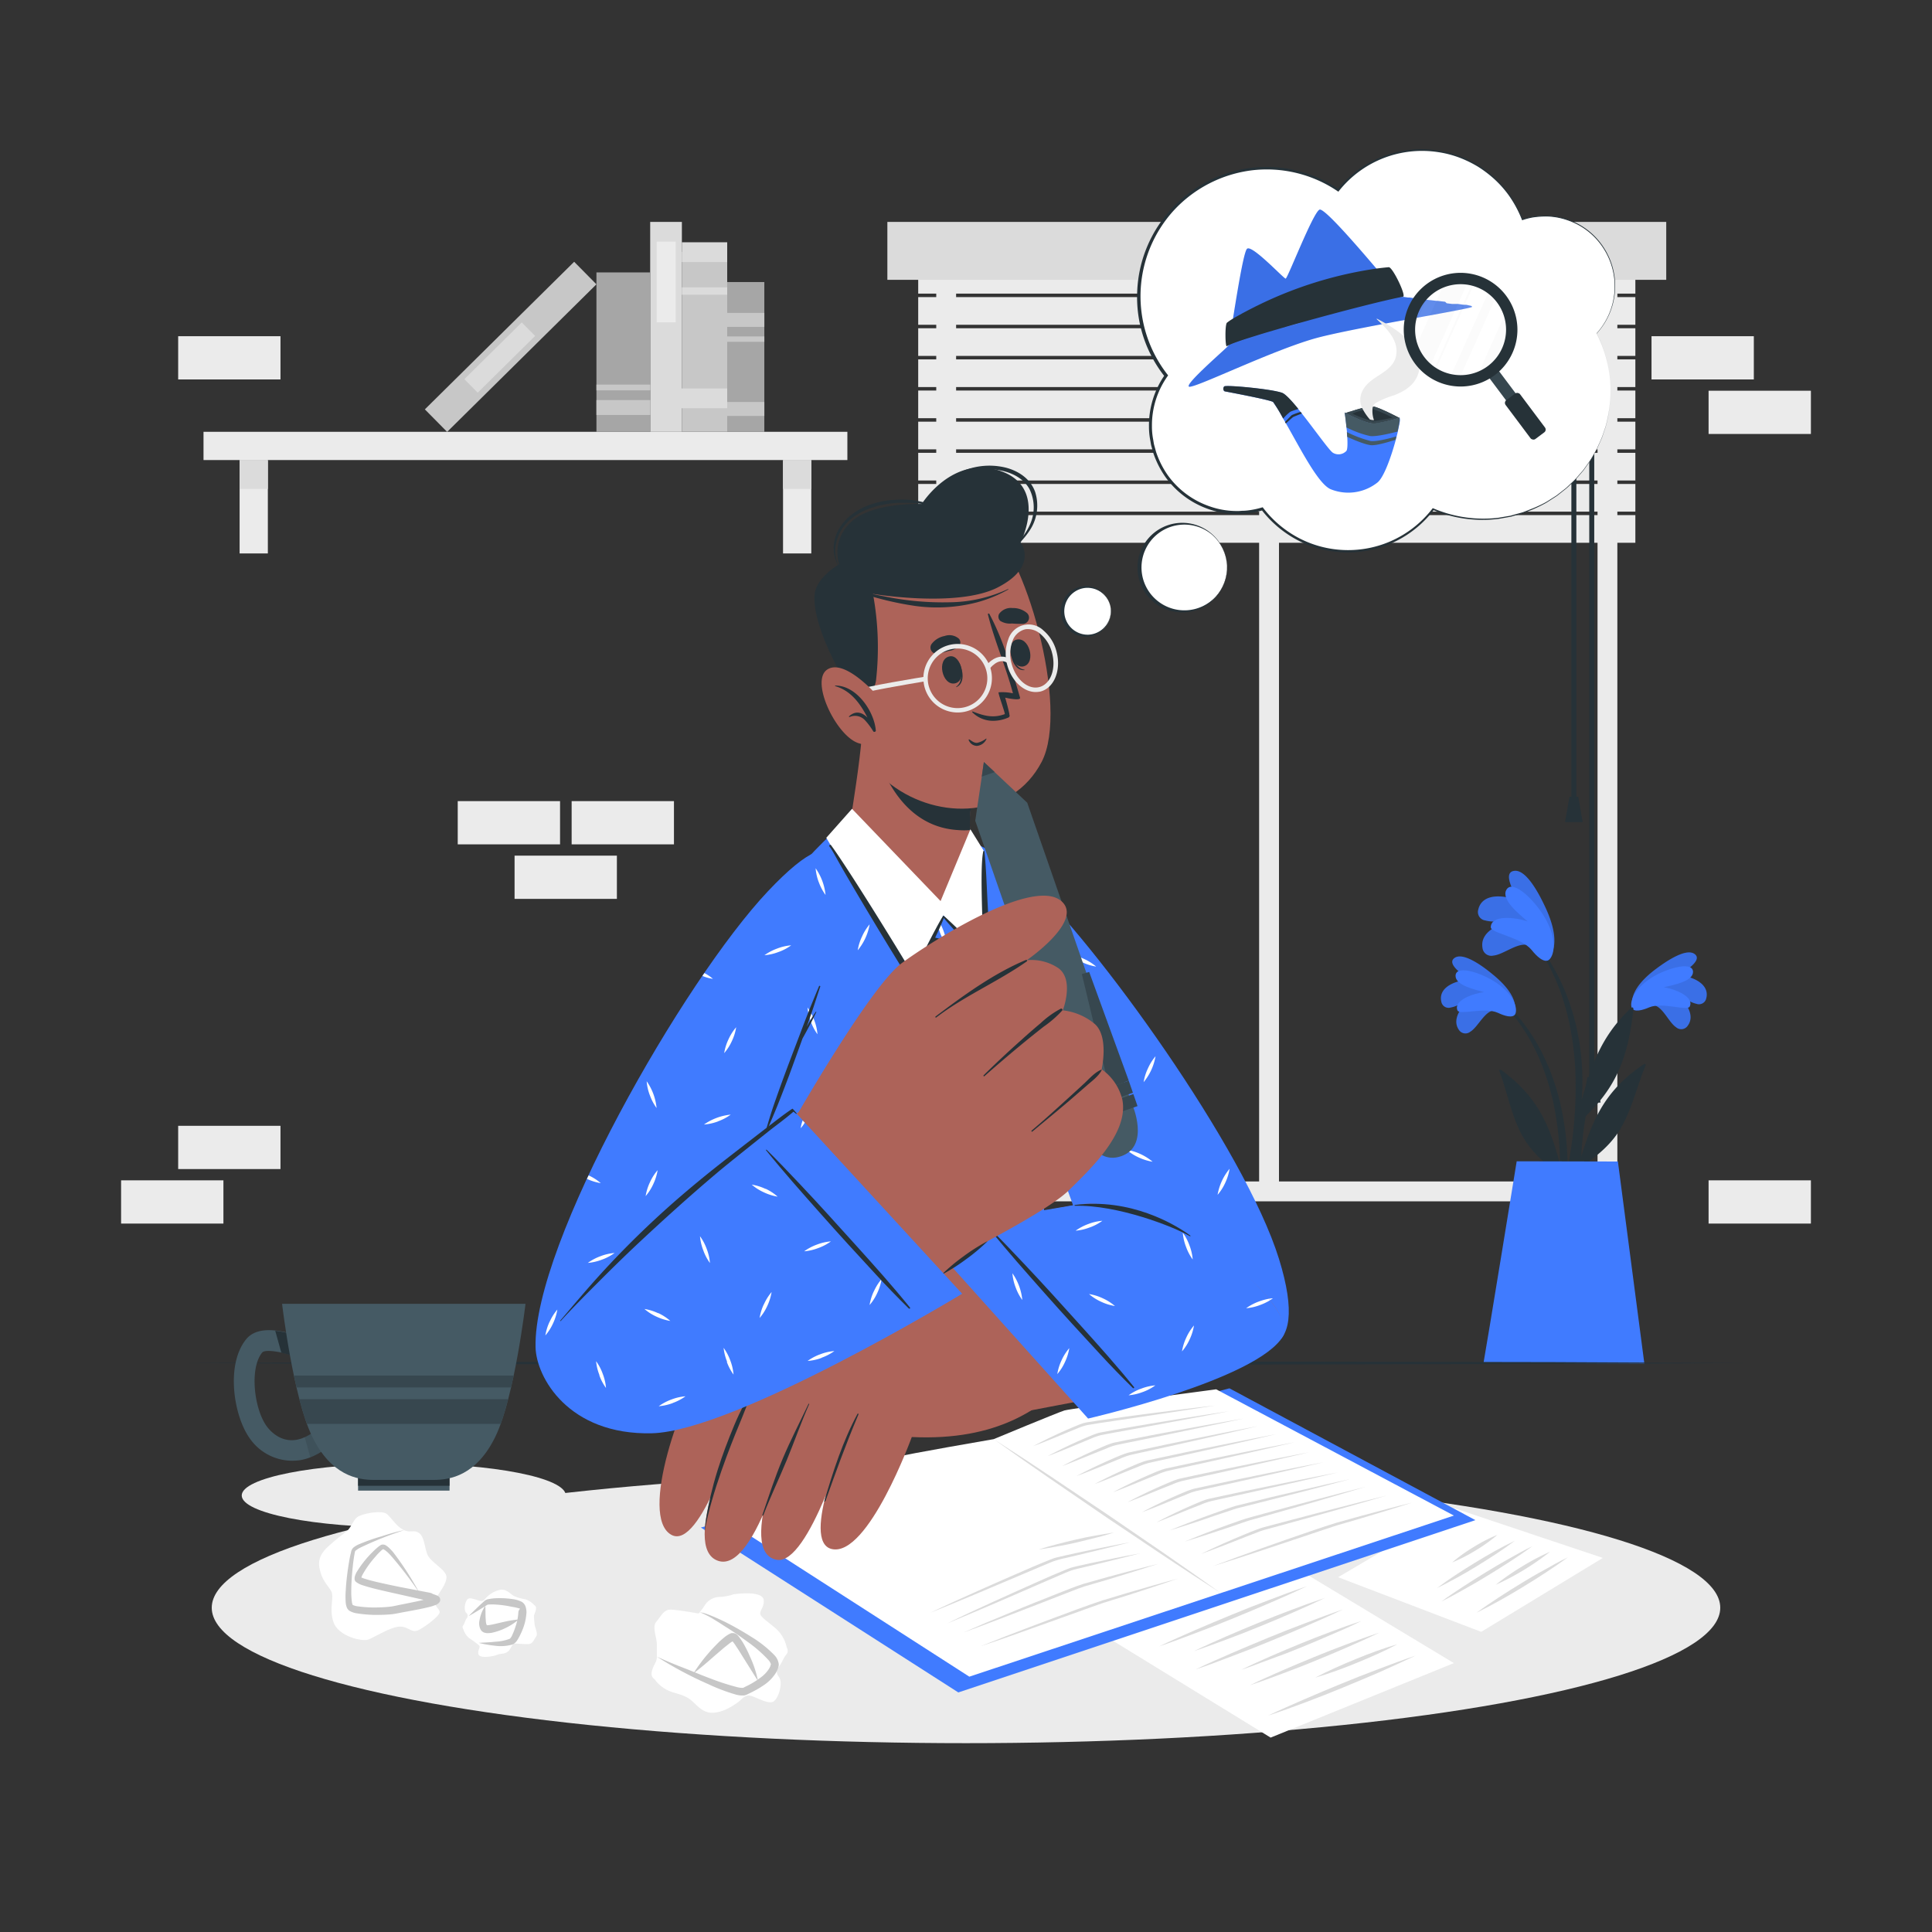 <svg xmlns="http://www.w3.org/2000/svg" viewBox="0 0 500 500"><rect x="0" y="0" width="500" height="500" fill="#333333" stroke="none"/><g id="freepik--background-complete--inject-5"><rect x="52.67" y="111.75" width="166.63" height="7.31" transform="translate(271.97 230.81) rotate(180)" style="fill:#ebebeb"></rect><rect x="202.65" y="119.06" width="7.31" height="24.17" style="fill:#ebebeb"></rect><rect x="202.65" y="119.06" width="7.31" height="7.47" style="fill:#dbdbdb"></rect><rect x="62.01" y="119.06" width="7.31" height="24.17" style="fill:#ebebeb"></rect><rect x="62.01" y="119.06" width="7.31" height="7.47" style="fill:#dbdbdb"></rect><rect x="159.05" y="82.6" width="46.57" height="11.73" transform="translate(270.8 -93.87) rotate(90)" style="fill:#c7c7c7"></rect><rect x="179.78" y="59.39" width="5.12" height="11.73" transform="translate(247.59 -117.08) rotate(90)" style="fill:#dbdbdb"></rect><rect x="181.39" y="69.45" width="1.9" height="11.73" transform="translate(257.65 -107.02) rotate(90)" style="fill:#dbdbdb"></rect><rect x="179.05" y="96.49" width="5.12" height="13.19" transform="translate(284.69 -78.52) rotate(90)" style="fill:#dbdbdb"></rect><rect x="145.21" y="80.49" width="54.33" height="8.2" transform="translate(256.96 -87.78) rotate(90)" style="fill:#dbdbdb"></rect><rect x="161.96" y="70.52" width="20.89" height="4.92" transform="translate(245.39 -99.43) rotate(90)" style="fill:#ebebeb"></rect><rect x="105" y="85.66" width="54.33" height="8.2" transform="translate(289.25 60.68) rotate(135.33)" style="fill:#c7c7c7"></rect><rect x="118.87" y="90.06" width="20.89" height="4.92" transform="translate(286.34 67.42) rotate(135.33)" style="fill:#dbdbdb"></rect><rect x="140.69" y="84.17" width="41.26" height="13.92" transform="translate(252.45 -70.19) rotate(90)" style="fill:#a6a6a6"></rect><rect x="159.4" y="98.51" width="3.85" height="13.92" transform="translate(266.79 -55.86) rotate(90)" style="fill:#c7c7c7"></rect><rect x="160.58" y="93.31" width="1.49" height="13.92" transform="translate(261.59 -61.05) rotate(90)" style="fill:#c7c7c7"></rect><rect x="173.62" y="87.57" width="38.78" height="9.61" transform="translate(285.38 -100.63) rotate(90)" style="fill:#a6a6a6"></rect><rect x="191.2" y="101.04" width="3.61" height="9.61" transform="translate(298.85 -87.16) rotate(90)" style="fill:#c7c7c7"></rect><rect x="191.2" y="77.98" width="3.61" height="9.61" transform="translate(275.79 -110.22) rotate(90)" style="fill:#c7c7c7"></rect><rect x="192.31" y="82.96" width="1.4" height="9.61" transform="translate(280.77 -105.24) rotate(90)" style="fill:#c7c7c7"></rect><path d="M418.57,310.91H242.3V58.43H418.57Zm-171.13-5.15h166V63.58h-166Z" style="fill:#ebebeb"></path><rect x="325.86" y="64.92" width="5.14" height="243.41" style="fill:#ebebeb"></rect><rect x="237.63" y="68.83" width="185.6" height="7.16" style="fill:#ebebeb"></rect><rect x="237.63" y="76.89" width="185.6" height="7.16" style="fill:#ebebeb"></rect><rect x="237.63" y="84.95" width="185.6" height="7.16" style="fill:#ebebeb"></rect><rect x="237.63" y="93.01" width="185.6" height="7.16" style="fill:#ebebeb"></rect><rect x="237.63" y="101.07" width="185.6" height="7.16" style="fill:#ebebeb"></rect><rect x="237.63" y="109.13" width="185.6" height="7.16" style="fill:#ebebeb"></rect><rect x="237.63" y="117.19" width="185.6" height="7.16" style="fill:#ebebeb"></rect><rect x="237.63" y="125.25" width="185.6" height="7.16" style="fill:#ebebeb"></rect><rect x="237.63" y="133.31" width="185.6" height="7.16" style="fill:#ebebeb"></rect><rect x="406.67" y="67.38" width="1.29" height="139.4" style="fill:#263238"></rect><polygon points="409.6 212.77 405.03 212.77 406.18 206.21 408.45 206.21 409.6 212.77" style="fill:#263238"></polygon><rect x="411.3" y="67.38" width="1.29" height="213.15" style="fill:#263238"></rect><polygon points="414.23 285.35 409.66 285.35 410.81 278.79 413.08 278.79 414.23 285.35" style="fill:#263238"></polygon><rect x="229.65" y="57.43" width="201.57" height="14.99" style="fill:#dbdbdb"></rect><rect x="46.11" y="291.36" width="26.48" height="11.19" style="fill:#ebebeb"></rect><rect x="31.34" y="305.47" width="26.48" height="11.19" style="fill:#ebebeb"></rect><rect x="147.94" y="207.33" width="26.48" height="11.19" style="fill:#ebebeb"></rect><rect x="133.17" y="221.44" width="26.48" height="11.19" style="fill:#ebebeb"></rect><rect x="118.46" y="207.33" width="26.48" height="11.19" style="fill:#ebebeb"></rect><rect x="442.18" y="305.47" width="26.48" height="11.19" style="fill:#ebebeb"></rect><rect x="427.41" y="87.01" width="26.48" height="11.19" style="fill:#ebebeb"></rect><rect x="442.18" y="101.12" width="26.48" height="11.19" style="fill:#ebebeb"></rect><rect x="46.11" y="87.01" width="26.48" height="11.19" style="fill:#ebebeb"></rect></g><g id="freepik--Shadow--inject-5"><ellipse cx="250" cy="416.08" rx="195.2" ry="35.05" style="fill:#ebebeb"></ellipse><ellipse cx="104.5" cy="387.03" rx="41.94" ry="8.28" style="fill:#ebebeb"></ellipse></g><g id="freepik--Plant--inject-5"><path d="M389.77,259.7c15.39,15.06,18,38.37,14.73,58.79-.09.46-.8.33-.8-.1,0-4.65.14-9.25.12-13.85-.08-.21-.15-.4-.24-.61-4-2.92-7.71-6.22-10-10.75-2.57-5.05-3.58-10.75-5.55-16-.18-.51.36-.36.71-.1,9.36,6.91,12.34,14.34,15,24.26a82.73,82.73,0,0,0-1.63-15.45c-2-9.43-6-18.76-12.79-25.76A.29.29,0,0,1,389.77,259.7Z" style="fill:#263238"></path><path d="M386.87,261.45c-2.64.09-4.3,4.32-6.37,5.56a2,2,0,0,1-2.92-.46c-2-2.85.76-6.37,3.4-8.34-1.89.77-3.45,2.14-5.48,2.52a1.91,1.91,0,0,1-2.48-1.48c-.9-3.89,4-5.62,7.33-5.7-1.62-1.13-6.27-4.2-3.8-5.71s8,2.87,9.74,4.32c2.62,2.12,5.74,5.29,5.86,8.62C392.3,264.65,388.91,262.27,386.87,261.45Z" style="fill:#407BFF"></path><path d="M386.87,261.45c-2.64.09-4.3,4.32-6.37,5.56a2,2,0,0,1-2.92-.46c-2-2.85.76-6.37,3.4-8.34-1.89.77-3.45,2.14-5.48,2.52a1.91,1.91,0,0,1-2.48-1.48c-.9-3.89,4-5.62,7.33-5.7-1.62-1.13-6.27-4.2-3.8-5.71s8,2.87,9.74,4.32c2.62,2.12,5.74,5.29,5.86,8.62C392.3,264.65,388.91,262.27,386.87,261.45Z" style="opacity:0.1"></path><path d="M387.64,262.11c-3.38-1.54-9.89.67-10.44-.61-1.12-2.61,4.08-4.4,6.88-4.74-2.58-.7-7.53-1.82-7.38-4.31.19-3,7.59-.42,11.34,2.45,4.72,3.62,4.69,7.11,3.91,7.81C390.88,263.67,388.2,262.36,387.64,262.11Z" style="fill:#407BFF"></path><path d="M424.81,258.21c-15.95,14.47-19.41,37.66-16.95,58.18.07.47.79.37.8-.07.18-4.64.22-9.25.4-13.83.1-.21.17-.41.27-.61,4.12-2.77,7.94-5.93,10.39-10.36,2.76-4.95,4-10.61,6.16-15.81.2-.5-.35-.37-.71-.12-9.62,6.54-12.88,13.85-15.94,23.67a82.88,82.88,0,0,1,2.21-15.39c2.38-9.33,6.74-18.51,13.77-25.24A.29.29,0,0,0,424.81,258.21Z" style="fill:#263238"></path><path d="M427.64,260.07c2.64.19,4.14,4.48,6.15,5.79a2,2,0,0,0,2.94-.34c2.15-2.78-.52-6.4-3.08-8.47,1.86.85,3.37,2.27,5.38,2.73a1.92,1.92,0,0,0,2.54-1.39c1-3.85-3.77-5.76-7.11-6,1.66-1.07,6.43-4,4-5.56s-8.07,2.57-9.91,3.94c-2.69,2-5.93,5.08-6.18,8.39C422.09,263.06,425.57,260.81,427.64,260.07Z" style="fill:#407BFF"></path><path d="M427.64,260.07c2.64.19,4.14,4.48,6.15,5.79a2,2,0,0,0,2.94-.34c2.15-2.78-.52-6.4-3.08-8.47,1.86.85,3.37,2.27,5.38,2.73a1.92,1.92,0,0,0,2.54-1.39c1-3.85-3.77-5.76-7.11-6,1.66-1.07,6.43-4,4-5.56s-8.07,2.57-9.91,3.94c-2.69,2-5.93,5.08-6.18,8.39C422.09,263.06,425.57,260.81,427.64,260.07Z" style="opacity:0.1"></path><path d="M426.85,260.69c3.44-1.41,9.85,1.06,10.45-.2,1.22-2.57-3.9-4.55-6.69-5,2.61-.61,7.59-1.53,7.54-4-.07-3-7.57-.71-11.43,2-4.85,3.44-5,6.93-4.2,7.66C423.55,262.14,426.28,260.93,426.85,260.69Z" style="fill:#407BFF"></path><path d="M408.5,296.42a157.77,157.77,0,0,1-4.95,22.88.57.57,0,0,1-1.11-.23c1-7.05,2.95-14,4-21a106,106,0,0,0,1.23-21.58C407,264.59,403.77,252,396,242.66c-.18-.22.19-.53.36-.33,15.52,18.1,13.05,40.29,13,42.27,2.2-7.49,4.46-16.08,12.77-23.7.36-.33.64-.18.58.38-1.48,13.9-5.35,21.15-13.4,28.58Q409,293.17,408.5,296.42Z" style="fill:#263238"></path><path d="M395.87,244.74c-2.79-1.24-6.64,2.31-9.4,2.56a2.29,2.29,0,0,1-2.8-2c-.69-4,4-6.23,7.72-6.95-2.34-.14-4.65.49-7-.14a2.2,2.2,0,0,1-1.82-2.78c1-4.49,7-3.83,10.48-2.23-1.12-2-4.4-7.51-1.08-7.83s6.82,7,7.94,9.38c1.65,3.52,3.29,8.38,1.74,11.89C399.89,250.79,397.58,246.61,395.87,244.74Z" style="fill:#407BFF"></path><path d="M395.87,244.74c-2.79-1.24-6.64,2.31-9.4,2.56a2.29,2.29,0,0,1-2.8-2c-.69-4,4-6.23,7.72-6.95-2.34-.14-4.65.49-7-.14a2.2,2.2,0,0,1-1.82-2.78c1-4.49,7-3.83,10.48-2.23-1.12-2-4.4-7.51-1.08-7.83s6.82,7,7.94,9.38c1.65,3.52,3.29,8.38,1.74,11.89C399.89,250.79,397.58,246.61,395.87,244.74Z" style="opacity:0.1"></path><path d="M396.34,245.8c-2.74-3.3-10.6-4.27-10.53-5.88.15-3.27,6.44-2.51,9.53-1.46-2.33-2-6.9-5.67-5.49-8.18,1.72-3.06,8.09,3.38,10.53,8.25,3.08,6.13,1.29,9.74.13,10.07C398.91,249.06,396.79,246.35,396.34,245.8Z" style="fill:#407BFF"></path><path d="M418.71,300.6l6.85,52.31H383.9c.86-4.64,8.62-52.37,8.62-52.37Z" style="fill:#407BFF"></path></g><g id="freepik--Desk--inject-5"><polygon points="47.44 352.76 98.08 352.51 148.72 352.43 250 352.26 351.28 352.42 401.92 352.51 452.56 352.76 401.92 353 351.28 353.09 250 353.26 148.72 353.09 98.08 353 47.44 352.76" style="fill:#263238"></polygon></g><g id="freepik--Notes--inject-5"><polygon points="346.31 408.18 376.48 390.36 414.81 403.19 383.33 422.32 346.31 408.18" style="fill:#fff"></polygon><path d="M382.14,417.36c1.85-1.37,3.76-2.64,5.68-3.91s3.88-2.47,5.83-3.67,3.94-2.37,6-3.48l3-1.67c1-.53,2-1.08,3.08-1.58-.93.69-1.88,1.33-2.82,2L400,407c-1.92,1.27-3.87,2.48-5.83,3.68s-3.94,2.36-5.95,3.48S384.21,416.34,382.14,417.36Z" style="fill:#dbdbdb"></path><path d="M387.12,410.12a59.82,59.82,0,0,1,6.75-4.69,59.22,59.22,0,0,1,7.27-3.83,67.21,67.21,0,0,1-14,8.52Z" style="fill:#dbdbdb"></path><path d="M373.05,414.46c1.85-1.37,3.76-2.64,5.69-3.9s3.87-2.48,5.82-3.68,3.94-2.36,5.95-3.48l3-1.67c1-.52,2-1.08,3.07-1.58-.93.69-1.88,1.33-2.82,2l-2.87,1.91c-1.92,1.27-3.87,2.47-5.83,3.67s-3.94,2.37-5.95,3.48S375.12,413.45,373.05,414.46Z" style="fill:#dbdbdb"></path><path d="M371.89,411c3.15-2.38,6.47-4.5,9.82-6.56s6.77-4,10.34-5.7c-3.15,2.38-6.47,4.5-9.82,6.56S375.45,409.25,371.89,411Z" style="fill:#dbdbdb"></path><path d="M375.83,404.35a40.69,40.69,0,0,1,5.58-4,40.25,40.25,0,0,1,6.1-3.12,40.69,40.69,0,0,1-5.58,4A41.22,41.22,0,0,1,375.83,404.35Z" style="fill:#dbdbdb"></path><polygon points="282.61 421.3 330.27 402.68 376.26 430.41 328.84 449.69 282.61 421.3" style="fill:#fff"></polygon><path d="M328.17,444c3.1-1.48,6.25-2.86,9.4-4.23s6.33-2.69,9.5-4,6.38-2.57,9.59-3.78l4.83-1.81c1.62-.57,3.23-1.17,4.87-1.71-1.55.75-3.12,1.44-4.68,2.17L357,432.76c-3.14,1.37-6.32,2.68-9.5,4s-6.37,2.57-9.59,3.78S331.43,442.94,328.17,444Z" style="fill:#dbdbdb"></path><path d="M340.38,434.17c3.4-1.8,6.91-3.33,10.45-4.79s7.13-2.78,10.83-3.86c-3.4,1.81-6.91,3.33-10.45,4.79S344.08,433.09,340.38,434.17Z" style="fill:#dbdbdb"></path><path d="M323.47,436.14c2.71-1.32,5.47-2.55,8.23-3.76s5.54-2.36,8.33-3.51,5.59-2.25,8.41-3.3l4.24-1.57c1.43-.49,2.84-1,4.28-1.47-1.35.67-2.73,1.28-4.09,1.92l-4.14,1.84c-2.75,1.21-5.54,2.36-8.33,3.51s-5.59,2.24-8.41,3.29S326.34,435.2,323.47,436.14Z" style="fill:#dbdbdb"></path><path d="M321.25,432.14c2.51-1.25,5.06-2.39,7.61-3.51s5.13-2.2,7.71-3.26,5.18-2.08,7.8-3.05l3.92-1.44c1.33-.45,2.64-.93,4-1.35-1.25.63-2.52,1.2-3.78,1.8L344.65,423c-2.55,1.13-5.12,2.19-7.7,3.26s-5.18,2.07-7.8,3S323.91,431.28,321.25,432.14Z" style="fill:#dbdbdb"></path><path d="M309.38,432.06c3.1-1.49,6.25-2.87,9.4-4.24s6.32-2.68,9.5-4,6.38-2.56,9.59-3.77l4.83-1.81c1.62-.57,3.23-1.18,4.86-1.72-1.54.75-3.12,1.45-4.68,2.17l-4.72,2.07c-3.15,1.38-6.32,2.68-9.5,4s-6.38,2.56-9.59,3.77S312.64,431,309.38,432.06Z" style="fill:#dbdbdb"></path><path d="M309,427.31c2.75-1.34,5.54-2.57,8.33-3.8s5.61-2.39,8.43-3.55,5.65-2.27,8.51-3.34l4.29-1.59c1.44-.5,2.87-1,4.33-1.49-1.37.67-2.77,1.29-4.15,1.95l-4.18,1.85c-2.79,1.23-5.61,2.39-8.43,3.55s-5.65,2.27-8.51,3.33S311.88,426.35,309,427.31Z" style="fill:#dbdbdb"></path><path d="M300,426.07c3.11-1.49,6.25-2.87,9.4-4.24s6.33-2.69,9.51-4,6.37-2.57,9.59-3.78l4.82-1.81c1.63-.57,3.23-1.17,4.87-1.71-1.55.75-3.12,1.44-4.68,2.17l-4.72,2.07c-3.15,1.38-6.33,2.68-9.51,4s-6.37,2.56-9.59,3.77S303.24,425,300,426.07Z" style="fill:#dbdbdb"></path><path d="M310.9,416.72c3.61-1.89,7.34-3.51,11.1-5.05s7.56-3,11.47-4.13c-3.61,1.9-7.34,3.51-11.1,5S314.81,415.55,310.9,416.72Z" style="fill:#dbdbdb"></path><polygon points="181.38 395.32 318.18 359.3 381.83 393.41 248.01 438 181.38 395.32" style="fill:#407BFF"></polygon><path d="M189.86,394.7l61,39.22,125.41-41.69-61.53-32.68s-37.53,4.94-39.28,5.48-18.3,7.42-18.3,7.42-23.22,4-24.79,4.56S189.86,394.7,189.86,394.7Z" style="fill:#fff"></path><polygon points="257.17 372.45 264.62 377.27 272.02 382.17 286.76 392.06 301.41 402.09 308.69 407.16 315.94 412.29 308.49 407.46 301.08 402.57 286.34 392.68 271.7 382.64 264.42 377.58 257.17 372.45" style="fill:#dbdbdb"></polygon><path d="M268.82,401c1.58-.51,3.19-.95,4.8-1.38s3.23-.81,4.85-1.19,3.26-.72,4.9-1,3.28-.6,4.94-.82c-1.59.52-3.2,1-4.81,1.38s-3.22.81-4.84,1.19-3.25.72-4.89,1S270.49,400.8,268.82,401Z" style="fill:#dbdbdb"></path><path d="M240.84,417.35c4.13-2,8.3-3.86,12.47-5.73s8.37-3.7,12.57-5.52c2.1-.92,4.21-1.79,6.35-2.64a10.7,10.7,0,0,1,1.68-.5l1.68-.39,3.35-.74c4.48-.94,9-1.86,13.46-2.68-4.43,1.15-8.88,2.21-13.33,3.28l-3.33.79a25.12,25.12,0,0,0-3.26.9c-2.11.84-4.2,1.78-6.31,2.65l-12.64,5.35C249.31,413.89,245.09,415.65,240.84,417.35Z" style="fill:#dbdbdb"></path><path d="M245.11,420.16c4-2,8-3.83,12.08-5.69s8.11-3.66,12.17-5.47c2-.91,4.08-1.78,6.14-2.63.52-.21,1-.43,1.58-.62s1.1-.28,1.64-.42l3.26-.73c4.35-.92,8.71-1.81,13.09-2.6-4.3,1.13-8.63,2.16-12.95,3.22l-3.24.77c-.54.14-1.09.26-1.59.43s-1,.39-1.52.6l-6.12,2.64c-4.09,1.75-8.14,3.58-12.24,5.31S249.23,418.46,245.11,420.16Z" style="fill:#dbdbdb"></path><path d="M249.35,422.48q6.12-2.69,12.31-5.21c4.11-1.73,8.26-3.35,12.4-5,2.08-.82,4.12-1.65,6.29-2.36l6.43-1.81c4.3-1.15,8.61-2.32,12.94-3.38-4.24,1.4-8.5,2.69-12.76,4l-6.42,1.88c-2.06.7-4.14,1.58-6.22,2.36-4.16,1.59-8.29,3.26-12.46,4.83S253.54,421,249.35,422.48Z" style="fill:#dbdbdb"></path><path d="M310.79,402.17c3.79-1.85,7.64-3.56,11.54-5.16,1-.4,1.95-.81,2.94-1.17.5-.18,1-.37,1.53-.52l1.53-.41,6.11-1.62c4.06-1.1,8.15-2.12,12.23-3.18s8.16-2.08,12.26-3.08c-4.05,1.19-8.09,2.36-12.15,3.5s-8.11,2.3-12.17,3.39l-6.1,1.67L327,396c-.47.14-1,.33-1.46.52l-2.94,1.13C318.68,399.21,314.76,400.75,310.79,402.17Z" style="fill:#dbdbdb"></path><path d="M306.66,398.94q5.65-2.37,11.41-4.42c1.93-.68,3.83-1.4,5.84-1.93l5.9-1.61c3.92-1.09,7.87-2.11,11.81-3.16s7.89-2.06,11.85-3.05c-3.91,1.18-7.81,2.35-11.73,3.48s-7.83,2.28-11.76,3.37l-5.89,1.66c-1,.25-1.92.6-2.89.92l-2.9,1C314.45,396.5,310.57,397.77,306.66,398.94Z" style="fill:#dbdbdb"></path><path d="M302.68,396.07q5.63-2.32,11.35-4.36c1.91-.67,3.8-1.38,5.77-2l5.91-1.44c3.93-1,7.87-1.87,11.82-2.8s7.89-1.81,11.85-2.68c-3.91,1.07-7.82,2.12-11.74,3.12s-7.84,2-11.77,3c-1.95.49-3.94,1-5.87,1.48l-5.75,1.91Q308.51,394.33,302.68,396.07Z" style="fill:#dbdbdb"></path><path d="M299.28,394c3.6-1.94,7.29-3.64,11.06-5.23.47-.2.94-.38,1.43-.55a10.41,10.41,0,0,1,1.52-.42l3-.65,6-1.28c8-1.65,15.95-3.28,23.95-4.8-7.92,1.88-15.87,3.66-23.81,5.43l-6,1.32-3,.67a17.81,17.81,0,0,0-2.83,1C306.85,390.91,303.11,392.54,299.28,394Z" style="fill:#dbdbdb"></path><path d="M295.55,391.35c3.6-1.93,7.29-3.64,11.06-5.22.47-.2.94-.38,1.44-.55a10,10,0,0,1,1.51-.42l3-.65,6-1.28c8-1.66,15.95-3.28,23.95-4.8-7.92,1.88-15.87,3.66-23.81,5.43l-6,1.32-3,.67a16,16,0,0,0-2.83,1C303.12,388.32,299.38,390,295.55,391.35Z" style="fill:#dbdbdb"></path><path d="M291.82,388.76c3.6-1.93,7.29-3.64,11.06-5.22.47-.2.95-.39,1.44-.56a10.24,10.24,0,0,1,1.51-.41l3-.66,6-1.27c8-1.66,16-3.28,24-4.8-7.92,1.87-15.87,3.65-23.81,5.43l-6,1.31-3,.68a16,16,0,0,0-2.83,1C299.39,385.72,295.66,387.36,291.82,388.76Z" style="fill:#dbdbdb"></path><path d="M288.09,386.17c3.6-1.94,7.29-3.64,11.06-5.23.47-.2,1-.38,1.44-.55a10.28,10.28,0,0,1,1.51-.42l3-.65,6-1.27c8-1.66,15.95-3.29,23.95-4.8-7.92,1.87-15.86,3.65-23.81,5.43l-6,1.31-3,.67a16.91,16.91,0,0,0-2.83,1C295.66,383.13,291.93,384.77,288.09,386.17Z" style="fill:#dbdbdb"></path><path d="M283.28,384.08c3.6-1.93,7.29-3.63,11.06-5.22.47-.2,1-.38,1.44-.55a10.28,10.28,0,0,1,1.51-.42l3-.65,6-1.28c8-1.66,15.95-3.28,23.95-4.8-7.92,1.88-15.86,3.66-23.81,5.43l-6,1.32-3,.67a17.81,17.81,0,0,0-2.83,1C290.85,381.05,287.12,382.68,283.28,384.08Z" style="fill:#dbdbdb"></path><path d="M278.61,382c3.59-1.93,7.29-3.63,11.05-5.22.47-.2.95-.38,1.44-.55a10.64,10.64,0,0,1,1.51-.42l3-.65,6-1.28c8-1.66,15.94-3.28,23.94-4.8-7.92,1.88-15.86,3.66-23.81,5.43l-6,1.32-3,.67a17.59,17.59,0,0,0-2.84,1C286.17,379,282.44,380.62,278.61,382Z" style="fill:#dbdbdb"></path><path d="M274.88,379.43c3.58-1.93,7.27-3.63,11-5.22.47-.2.94-.38,1.43-.55a9.25,9.25,0,0,1,1.52-.41l3-.61,6-1.17c8-1.51,16-3,24-4.35-7.95,1.72-15.91,3.35-23.87,5l-6,1.22-3,.62a15.64,15.64,0,0,0-2.82,1C282.42,376.4,278.7,378,274.88,379.43Z" style="fill:#dbdbdb"></path><path d="M271.15,376.84c3.58-1.93,7.26-3.63,11-5.21.47-.2.95-.39,1.43-.55a8.35,8.35,0,0,1,1.52-.41l3-.56,6-1.05c8-1.35,16-2.65,24-3.84-8,1.55-15.95,3-23.93,4.48l-6,1.09-3,.57a15.26,15.26,0,0,0-2.81.95C278.68,373.81,275,375.44,271.15,376.84Z" style="fill:#dbdbdb"></path><path d="M267.42,374.25c3.57-1.93,7.25-3.63,11-5.2.47-.2.94-.39,1.43-.56a7.72,7.72,0,0,1,1.52-.4l3-.47,6-.85c4-.56,8-1.06,12.05-1.58s8-1,12.06-1.44c-8,1.28-16,2.46-24,3.66l-6,.89-3,.49a13.77,13.77,0,0,0-2.8.94C274.94,371.23,271.23,372.85,267.42,374.25Z" style="fill:#dbdbdb"></path><path d="M253.68,426.08c4.17-1.69,8.37-3.32,12.58-4.92s8.44-3.16,12.66-4.73c2.12-.78,4.22-1.52,6.39-2.24l6.47-1.95c4.32-1.26,8.65-2.52,13-3.68-4.25,1.49-8.54,2.88-12.83,4.27l-6.44,2c-2.1.7-4.22,1.52-6.34,2.26l-12.72,4.55C262.21,423.17,258,424.66,253.68,426.08Z" style="fill:#dbdbdb"></path><path d="M313.86,405.34c4.22-1.61,8.47-3.15,12.73-4.67s8.53-3,12.8-4.46c2.14-.74,4.26-1.44,6.46-2.12l6.53-1.81c4.36-1.17,8.72-2.35,13.11-3.42-4.29,1.4-8.62,2.7-12.95,4l-6.51,1.9c-2.12.66-4.27,1.44-6.41,2.13l-12.85,4.29C322.47,402.6,318.18,404,313.86,405.34Z" style="fill:#dbdbdb"></path></g><g id="freepik--Trash--inject-5"><path d="M189.78,412.62c3.33-.48,7.62-.48,7.86,1.43s-1.27,2.94-.8,3.89,3.18,2.7,4.45,4a9.3,9.3,0,0,1,2.22,4c0,.48.8,1.27,0,2.23s-1.24,2.38-1.89,3.1-.93,1.5,0,2.77.15,4.93-1.28,6.2-5.56-1.75-6.83-1.43-1.43.94-2.54,1.74-3.82,2.71-6.67,2.71-4.29-2.55-6-3.66-3.33-1.27-4.92-1.9a9.13,9.13,0,0,1-3.66-2.7c-.31-.64-1.43-.8-1-2.54s1.27-2.23,1.27-3.66,0-1.68,0-3.3-1.28-4.48-.17-5.75,1.91-3.18,3.66-3.18,7.3,1,7.3,1a14.66,14.66,0,0,0,1.59-2.07,4.59,4.59,0,0,1,3.85-2.22A11.54,11.54,0,0,0,189.78,412.62Z" style="fill:#fff"></path><path d="M170,428.74c2.27,1.05,4.58,2,6.91,2.9s4.61,1.89,6.94,2.75a62.18,62.18,0,0,0,7,2.26,5.56,5.56,0,0,0,1.45.17l1.41-.7a22.08,22.08,0,0,0,3-1.87,8.37,8.37,0,0,0,2.31-2.37,4.69,4.69,0,0,0,.34-.67l.1-.35.05-.16s0,0,0,0a2.81,2.81,0,0,0-.61-1.06,34.07,34.07,0,0,0-5.44-4.75c-2-1.47-4-2.86-6.15-4.17-1-.68-2.1-1.34-3.18-2q-.81-.46-1.65-.87-.42-.21-.84-.39c-.27-.07-.64-.3-.85,0,.19-.3.61-.12.89-.1s.62.15.92.24c.6.2,1.19.43,1.77.67,1.16.48,2.31,1,3.44,1.56q3.36,1.71,6.56,3.74a29.61,29.61,0,0,1,6.06,4.8,4.1,4.1,0,0,1,1.1,2.21,1.89,1.89,0,0,1,0,.47l-.08.3-.16.55a5.76,5.76,0,0,1-.48,1,10.36,10.36,0,0,1-2.82,3,25.28,25.28,0,0,1-3.36,2l-.86.42-.42.2-.24.11a2.54,2.54,0,0,1-.47.14,6.06,6.06,0,0,1-2.25-.23,47.89,47.89,0,0,1-7.14-2.71A95.84,95.84,0,0,1,170,428.74Z" style="fill:#c7c7c7"></path><path d="M179.48,433.05a42.74,42.74,0,0,1,4.12-5.49c.75-.88,1.56-1.69,2.37-2.51.42-.41.86-.79,1.32-1.17a7.79,7.79,0,0,1,1.67-1.11,3,3,0,0,1,.32-.11,2.14,2.14,0,0,1,.67,0,1.65,1.65,0,0,1,.87.47,6,6,0,0,1,.65.79,15.23,15.23,0,0,1,1,1.52c.55,1,1.09,2,1.54,3.1a28,28,0,0,1,2.17,6.53l-3.61-5.77c-.61-.95-1.17-1.92-1.79-2.83-.3-.46-.6-.93-.91-1.33a5.14,5.14,0,0,0-.43-.51s0,0,.16.07a.33.33,0,0,0,.24,0l-.08,0a5.9,5.9,0,0,0-1.16.76l-1.26,1-2.55,2.19C183.05,430.19,181.33,431.68,179.48,433.05Z" style="fill:#c7c7c7"></path><path d="M128.19,428.44c-1.8.43-4.15.65-4.38-.38s.54-1.68.23-2.17a21.87,21.87,0,0,0-2.64-1.95,5.06,5.06,0,0,1-1.42-2.06c0-.26-.5-.66-.11-1.22s.55-1.37.87-1.8a1,1,0,0,0-.14-1.52c-.58-.65-.33-2.69.39-3.46s3.13.68,3.81.44.74-.6,1.3-1.09a6.82,6.82,0,0,1,3.52-1.82c1.57-.15,2.48,1.17,3.49,1.69a13.57,13.57,0,0,0,2.8.79,5,5,0,0,1,2.14,1.29c.21.33.82.36.65,1.34s-.58,1.29-.51,2.07.08.92.17,1.81.93,2.39.39,3.14-.89,1.84-1.84,1.93-4-.15-4-.15a7.76,7.76,0,0,0-.77,1.22,2.51,2.51,0,0,1-2,1.41A6.4,6.4,0,0,0,128.19,428.44Z" style="fill:#fff"></path><path d="M121.28,418.24c1-1,2-1.95,3-2.92l.77-.7.38-.34a2.13,2.13,0,0,1,.77-.38,11.93,11.93,0,0,1,2.23-.28,22.52,22.52,0,0,1,4.33.24,7.1,7.1,0,0,1,2.32.72,2.34,2.34,0,0,1,1,1.43,4.56,4.56,0,0,1,.17,1.32,14,14,0,0,1-1,4.39,20,20,0,0,1-.93,2,9,9,0,0,1-.62,1,2.57,2.57,0,0,1-1.16.9,10.93,10.93,0,0,1-4.46.29,30.41,30.41,0,0,1-4.16-.73c1.4-.11,2.79-.13,4.16-.3a12.25,12.25,0,0,0,3.78-.74c.26-.14.19-.14.4-.42s.29-.53.42-.82a14.53,14.53,0,0,0,.7-1.84,12.91,12.91,0,0,0,.76-3.73,1.54,1.54,0,0,1,.47-1,14.47,14.47,0,0,0-2.28-.52,27.1,27.1,0,0,0-4-.55,12.48,12.48,0,0,0-1.93,0c-.12,0-.24.06-.19,0l-.45.29-.89.57C123.7,416.81,122.53,417.58,121.28,418.24Z" style="fill:#c7c7c7"></path><path d="M125.6,415.57c.08,1.34,0,2.62.13,3.79,0,.55.17,1.22.31,1.25s0,0-.05,0,0,0,.12,0a5.44,5.44,0,0,0,.72-.08c1.13-.19,2.35-.53,3.58-.79a27.09,27.09,0,0,1,3.83-.62,16.08,16.08,0,0,1-7.07,3.47,7.27,7.27,0,0,1-1.18.06,3,3,0,0,1-.81-.19,1.87,1.87,0,0,1-.76-.67,3.53,3.53,0,0,1-.32-2.46A9.51,9.51,0,0,1,125.6,415.57Z" style="fill:#c7c7c7"></path><path d="M110.51,402.06c-.93-2.82-.77-6.09-4-5.74s-5.08-3.63-6.51-4.58-6.51,0-7.62.95-1.59,2.81-2.7,3.63-2.7,2.09-4.13,3.36-3.49,3-2.86,6.19,2.07,4.27,3,5.87-.64,4.46.63,8.11,7.47,5.08,9.06,4.45,5.83-3.34,8.15-3.34,3,1.91,5,.8,5.08-3.5,5.24-4.45-1.75-1.79-1.11-3.28,3.18-4.28,2.86-6.14S111.22,404.22,110.51,402.06Z" style="fill:#fff"></path><path d="M104.62,396a89.41,89.41,0,0,0-11.46,4.57,6.82,6.82,0,0,0-1.14.75c-.15,0-.24.73-.33,1.17-.17,1-.3,2-.4,3-.21,2-.37,4.09-.38,6.12a18.83,18.83,0,0,0,.16,2.95,2.39,2.39,0,0,0,.21.79,4.06,4.06,0,0,0,1.12.34,31.07,31.07,0,0,0,6,.29,28.77,28.77,0,0,0,3-.23c.86-.14,2-.43,3-.6,2-.41,4.06-.8,6-1.3a14,14,0,0,0,1.37-.41.73.73,0,0,0,.23-.1s.11,0,0,0a.34.34,0,0,0-.15.2,1,1,0,0,0-.07.75.77.77,0,0,0,.2.35.66.66,0,0,0,.12.11h0l-.27-.11c-.89-.29-1.91-.53-2.9-.76l-6-1.35c-2-.44-4-.89-6.07-1.4-1-.27-2-.53-3.05-.88a5.2,5.2,0,0,1-1.71-.89,1.06,1.06,0,0,1-.18-.22,1.2,1.2,0,0,1-.15-.38c0-.13,0-.25,0-.38a1.68,1.68,0,0,1,.12-.58,5.17,5.17,0,0,1,.36-.85,26.65,26.65,0,0,1,3.93-5.05c.38-.37.75-.75,1.15-1.1.21-.18.41-.36.63-.53a3.12,3.12,0,0,1,.35-.25,1.37,1.37,0,0,1,.52-.27,1.5,1.5,0,0,1,1.18.29,5.38,5.38,0,0,1,.68.54,13.49,13.49,0,0,1,1.1,1.18,79.15,79.15,0,0,1,6.75,10.48,98.14,98.14,0,0,0-7.52-9.8c-.35-.36-.7-.72-1.06-1a2.68,2.68,0,0,0-.82-.52l-.15.11a1.65,1.65,0,0,0-.27.21c-.18.15-.36.33-.53.5-.36.35-.7.72-1,1.09a25.65,25.65,0,0,0-3.46,4.87,3.12,3.12,0,0,0-.22.59c0,.06-.06.19,0,.17h0a.56.56,0,0,0-.08-.21l-.05-.07a5.88,5.88,0,0,0,1.09.42c.93.3,1.93.55,2.92.79,2,.47,4,.89,6,1.3l7.76,1.49c1,.23.35.2,1.44.54l.45.17a1.85,1.85,0,0,1,.31.16,1.17,1.17,0,0,1,.28.23,1.08,1.08,0,0,1,.25.43,1.16,1.16,0,0,1-.08.85,2.07,2.07,0,0,1-.43.46,1.54,1.54,0,0,1-.29.18,2.55,2.55,0,0,1-.47.21,12.67,12.67,0,0,1-1.6.5c-2.07.5-4.11.86-6.14,1.24-1.07.18-1.91.38-3.1.57a31.77,31.77,0,0,1-3.2.2,32.13,32.13,0,0,1-6.38-.42,4.92,4.92,0,0,1-1.8-.66,2,2,0,0,1-.72-1.08,3.87,3.87,0,0,1-.19-.92,20.69,20.69,0,0,1,0-3.24c.11-2.11.36-4.17.67-6.24.16-1,.33-2.06.56-3.09.19-.53.07-1,.7-1.71a5.9,5.9,0,0,1,1.46-.89,50.66,50.66,0,0,1,5.91-2.08C100.6,397,102.59,396.4,104.62,396Z" style="fill:#c7c7c7"></path></g><g id="freepik--Character--inject-5"><path d="M265.83,228.9c32.5,32.93,73.37,102.21,65.75,116.26-8.48,15.64-53.73-30.53-53.56-33.22.14-2-15.78-44.13-27.86-74.73S257.8,220.75,265.83,228.9Z" style="fill:#ad6359"></path><path d="M277.72,312c-1.38-4.5-23-60-29.23-77.55s-.45-23,17.23-6.9S322.16,297.31,331,325.8c8.52,27.46-5.61,27.46-24.26,14.8C291.47,330.24,277.72,312,277.72,312Z" style="fill:#407BFF"></path><path d="M262.65,229.36a13,13,0,0,1-1.1,3.55,13.18,13.18,0,0,1-2,3.15,12.87,12.87,0,0,1,1.1-3.55A13.18,13.18,0,0,1,262.65,229.36Z" style="fill:#fff"></path><path d="M318.21,302.51a13.66,13.66,0,0,1-1.1,3.56,12.91,12.91,0,0,1-2,3.15,14.28,14.28,0,0,1,3.08-6.71Z" style="fill:#fff"></path><path d="M299.05,273.36a14.3,14.3,0,0,1-3.08,6.7,12.89,12.89,0,0,1,1.11-3.55A13.18,13.18,0,0,1,299.05,273.36Z" style="fill:#fff"></path><path d="M280.33,271.17a13.23,13.23,0,0,1-3.55-1.11,12.87,12.87,0,0,1-3.15-2,14.3,14.3,0,0,1,6.7,3.08Z" style="fill:#fff"></path><path d="M298.27,300.65a13.66,13.66,0,0,1-3.56-1.1,13.22,13.22,0,0,1-3.15-2,14.28,14.28,0,0,1,6.71,3.08Z" style="fill:#fff"></path><path d="M283.69,250.15a13.29,13.29,0,0,1-3.56-1.1,12.91,12.91,0,0,1-3.15-2,12.89,12.89,0,0,1,3.55,1.11A13.44,13.44,0,0,1,283.69,250.15Z" style="fill:#fff"></path><path d="M268.58,283.91a14.39,14.39,0,0,1,2.56,6.92,14.39,14.39,0,0,1-2.56-6.92Z" style="fill:#fff"></path><path d="M306.11,319a13,13,0,0,1,1.73,3.3,12.9,12.9,0,0,1,.83,3.62,14.39,14.39,0,0,1-2.56-6.92Z" style="fill:#fff"></path><path d="M285.3,315.93a12.24,12.24,0,0,1-3.06,1.64l-.65-.78.08,0A13,13,0,0,1,285.3,315.93Z" style="fill:#fff"></path><path d="M322.51,338.56a13.4,13.4,0,0,1,3.3-1.74,12.9,12.9,0,0,1,3.62-.83,12.81,12.81,0,0,1-3.29,1.73A13.26,13.26,0,0,1,322.51,338.56Z" style="fill:#fff"></path><path d="M263,255.58a13,13,0,0,1-3.3,1.73,14.23,14.23,0,0,1-2.5.69l-.18-.49a14.77,14.77,0,0,1,2.35-1.1A12.89,12.89,0,0,1,263,255.58Z" style="fill:#fff"></path><path d="M273.84,352.76H150.3s19.64-96.89,67-138.83c5.85-5.18,19.06-4,27.68.28,3.07,1.53,14.12,17,17.27,31.59S274.18,352.32,273.84,352.76Z" style="fill:#407BFF"></path><path d="M263.34,251.84c1,3.26,1.77,6.65,2.43,10,0-.13,0-.26,0-.4,0-1.9.06-3.85.27-5.75,0-.1.17-.13.18,0a28.82,28.82,0,0,1,.16,5.8c0,.91-.11,1.83-.18,2.74.26,1.52.49,3.05.68,4.56.36,2.89,1.33,13.62,1.41,15.75,0,.45-.49.53-.62.06-.58-2.16-2.12-13.22-2.61-16.07a153.59,153.59,0,0,1-1.95-16.7C263.12,251.73,263.31,251.73,263.34,251.84Z" style="fill:#263238"></path><path d="M225.06,239.22a14.28,14.28,0,0,1-3.08,6.71,12.78,12.78,0,0,1,1.11-3.55A13.24,13.24,0,0,1,225.06,239.22Zm-16.74,49.2a12.94,12.94,0,0,0-1.1,3.56,13,13,0,0,0,2-3.16,13.22,13.22,0,0,0,1.1-3.55A12.91,12.91,0,0,0,208.32,288.42ZM168.19,306a13.22,13.22,0,0,0-1.1,3.55,12.91,12.91,0,0,0,2-3.15,13.29,13.29,0,0,0,1.1-3.56A13.28,13.28,0,0,0,168.19,306Zm29.5,31.54a12.87,12.87,0,0,0-1.1,3.55,12.91,12.91,0,0,0,2-3.15,13.66,13.66,0,0,0,1.1-3.56A13.16,13.16,0,0,0,197.69,337.58Zm51.5-60.95a13.22,13.22,0,0,0-1.1,3.55,12.91,12.91,0,0,0,2-3.15,13.22,13.22,0,0,0,1.1-3.55A13.54,13.54,0,0,0,249.19,276.63Zm16.23,33.47a12.94,12.94,0,0,0-1.1,3.56,12.87,12.87,0,0,0,2-3.15A13.3,13.3,0,0,0,267.4,307,12.91,12.91,0,0,0,265.42,310.1Zm-39.27,24.12a13.29,13.29,0,0,0-1.1,3.56,12.91,12.91,0,0,0,2-3.15,13.29,13.29,0,0,0,1.1-3.56A13.22,13.22,0,0,0,226.15,334.22ZM188.52,269a13,13,0,0,0-1.1,3.55,13.18,13.18,0,0,0,2-3.15,12.87,12.87,0,0,0,1.1-3.55A13.18,13.18,0,0,0,188.52,269Zm46.7-11a12.87,12.87,0,0,0-3.55-1.1,12.91,12.91,0,0,0,3.15,2,13.58,13.58,0,0,0,3.55,1.1A12.91,12.91,0,0,0,235.22,258ZM243,297.71a12.87,12.87,0,0,0-3.55-1.1,12.91,12.91,0,0,0,3.15,2,13.7,13.7,0,0,0,3.55,1.1A12.91,12.91,0,0,0,243,297.71Zm-72.64,42.12a13,13,0,0,0-3.55-1.1,12.91,12.91,0,0,0,3.15,2,13.58,13.58,0,0,0,3.55,1.1A12.91,12.91,0,0,0,170.37,339.83Zm73.92,8.05a13,13,0,0,0-3.56-1.1,13.38,13.38,0,0,0,3.15,2l.76.33,2,.13A14.59,14.59,0,0,0,244.29,347.88Zm-46.15-40.23a13,13,0,0,0-3.55-1.1,12.87,12.87,0,0,0,3.15,2,13.23,13.23,0,0,0,3.55,1.11A12.91,12.91,0,0,0,198.14,307.65Zm37.08-84.88a12.87,12.87,0,0,0-3.55-1.1,12.87,12.87,0,0,0,3.15,2,13.23,13.23,0,0,0,3.55,1.11A12.91,12.91,0,0,0,235.22,222.77Zm8,18.44A12.81,12.81,0,0,0,245,244.5a14.39,14.39,0,0,0-2.56-6.92A12.89,12.89,0,0,0,243.22,241.21Zm19.62,92a13,13,0,0,0,1.73,3.29,14.39,14.39,0,0,0-2.56-6.92A13,13,0,0,0,262.84,333.16Zm-53-68.84a12.81,12.81,0,0,0,1.73,3.29,12.9,12.9,0,0,0-.83-3.62,13.4,13.4,0,0,0-1.74-3.3A13.26,13.26,0,0,0,209.85,264.32ZM225.1,304.8a13.34,13.34,0,0,0,1.74,3.29,14.27,14.27,0,0,0-2.57-6.92A13.33,13.33,0,0,0,225.1,304.8Zm-70.79,47.45c0,.17,0,.34,0,.51h.32Q154.51,352.51,154.31,352.25Zm34.78-.16a13.4,13.4,0,0,0-1.74-3.3,13.24,13.24,0,0,0,.83,3.63l.13.34h1C189.24,352.54,189.17,352.31,189.09,352.09ZM182,323.56a13,13,0,0,0,1.73,3.3,12.89,12.89,0,0,0-.83-3.63,13.16,13.16,0,0,0-1.74-3.29A13.27,13.27,0,0,0,182,323.56Zm29.91-95.24a13.16,13.16,0,0,0,1.74,3.29,14.55,14.55,0,0,0-2.57-6.91A13.26,13.26,0,0,0,211.9,228.32ZM245,321.67a12.81,12.81,0,0,0,3.29-1.73,12.9,12.9,0,0,0-3.62.83,13.13,13.13,0,0,0-3.29,1.73A12.9,12.9,0,0,0,245,321.67Zm-32.34,29.75a13,13,0,0,0,3.3-1.73,12.89,12.89,0,0,0-3.63.83,13.13,13.13,0,0,0-3.29,1.73A12.9,12.9,0,0,0,212.62,351.42Zm-55-26.94c-.08.28-.17.57-.25.84a10.1,10.1,0,0,0,1.68-1A9.64,9.64,0,0,0,157.62,324.48Zm28.2-34.26a12.85,12.85,0,0,0,3.29-1.74,14.64,14.64,0,0,0-6.92,2.57A13.24,13.24,0,0,0,185.82,290.22ZM211.75,323a12.81,12.81,0,0,0,3.29-1.73,13,13,0,0,0-3.63.83,13.34,13.34,0,0,0-3.29,1.74A13.34,13.34,0,0,0,211.75,323ZM227.15,276a12.85,12.85,0,0,0,3.29-1.74,13,13,0,0,0-3.63.84,13.14,13.14,0,0,0-3.29,1.73A13.24,13.24,0,0,0,227.15,276Zm32.59-18.69a13,13,0,0,0,3.3-1.73,14.39,14.39,0,0,0-6.92,2.56A12.9,12.9,0,0,0,259.74,257.31Zm-58.28-10.93a12.81,12.81,0,0,0,3.29-1.73,12.82,12.82,0,0,0-3.62.83,13.36,13.36,0,0,0-3.3,1.73A12.89,12.89,0,0,0,201.46,246.38Z" style="fill:#fff"></path><path d="M244.43,234.68C237,236.14,224.68,224.32,220,215c-.32-.65.9-7.24,2-15.32.66-4.9,1.27-10.38,1.46-15.42,0-1,31.31,8.92,31.31,8.92s-3.52,10.44-3.81,19.22a11.62,11.62,0,0,0,.13,2.08,3.06,3.06,0,0,1,0,.35C251.64,218.73,251.65,233.26,244.43,234.68Z" style="fill:#ad6359"></path><path d="M247.9,214.82a19.23,19.23,0,0,0,3.25,0,3.07,3.07,0,0,0,0-.34,10.76,10.76,0,0,1-.13-2.08c.29-8.78,3.8-19.22,3.8-19.22s-25.37-8.08-30.43-8.93C225.11,190.06,229.28,213.67,247.9,214.82Z" style="fill:#263238"></path><path d="M215.72,153.29c-2.43,11.47,6.27,43.23,14.85,49.73,12.42,9.43,31.37,8.79,39-5.83,7.42-14.17-4.66-55.36-14.1-61.13C241.59,127.57,219.32,136.35,215.72,153.29Z" style="fill:#ad6359"></path><path d="M248.3,171.59c0-.08-.14.14-.11.23.64,2.12,1,4.67-.72,5.9-.06,0,0,.14.05.11C249.79,176.86,249.25,173.5,248.3,171.59Z" style="fill:#263238"></path><path d="M245.79,169.86c-3.52.67-1.93,7.65,1.33,7S248.74,169.31,245.79,169.86Z" style="fill:#263238"></path><path d="M261.51,168.28c0-.09.19.06.21.15.42,2.18,1.27,4.6,3.39,4.88.07,0,.08.12,0,.12C262.66,173.64,261.56,170.41,261.51,168.28Z" style="fill:#263238"></path><path d="M262.92,165.58c3.42-1.06,5.28,5.86,2.11,6.84S260.06,166.46,262.92,165.58Z" style="fill:#263238"></path><path d="M242.66,169.19a28.35,28.35,0,0,0,2.85-.73,4.85,4.85,0,0,0,2.76-1.3,1.52,1.52,0,0,0-.09-1.85,3.74,3.74,0,0,0-3.73-.71,5.5,5.5,0,0,0-3.38,2.1A1.62,1.62,0,0,0,242.66,169.19Z" style="fill:#263238"></path><path d="M264.82,161.45a28.87,28.87,0,0,1-2.94-.09,4.75,4.75,0,0,1-3-.66,1.51,1.51,0,0,1-.32-1.82,3.76,3.76,0,0,1,3.49-1.52,5.51,5.51,0,0,1,3.75,1.31A1.61,1.61,0,0,1,264.82,161.45Z" style="fill:#263238"></path><path d="M250.87,191.37c.64.39,1.31,1,2.11.86a5.93,5.93,0,0,0,2.2-1.07.08.08,0,0,1,.12.09,3,3,0,0,1-2.48,1.79,2.34,2.34,0,0,1-2.13-1.52C250.63,191.4,250.78,191.32,250.87,191.37Z" style="fill:#263238"></path><path d="M251.67,184.38a7.58,7.58,0,0,0,5.66,2.16,9.51,9.51,0,0,0,2.68-.48,3.54,3.54,0,0,0,.49-.18,2.92,2.92,0,0,0,.46-.18.53.53,0,0,0,.32-.58v0a.86.86,0,0,0-.07-.21v0l0-.19c-.33-1.67-1.07-4.17-1.07-4.17.68.17,4.1.86,3.85,0-2.07-7.11-4.37-15-7.93-21.64a.2.2,0,0,0-.38.14c1.72,6.91,4.64,13.47,6.47,20.38a13,13,0,0,0-3.71-.26c-.22.12,1.51,4.79,1.6,5.56a.17.17,0,0,1,0,.08c-2.71,1-5,.63-8.16-.63C251.64,184.05,251.5,184.24,251.67,184.38Z" style="fill:#263238"></path><path d="M221.93,181.64s-11.62-17.2-11.13-27.5c.22-4.65,6.38-8.09,6.38-8.09A10.47,10.47,0,0,1,220,135.36c5.23-5.44,18.55-4.94,18.55-4.94s8-12.86,20.4-8.53,5.17,18.51,5.17,18.51,4.78,6.11-5.88,11.61c-10.38,5.35-32.32,1.69-32.32,1.69a75.94,75.94,0,0,1,.78,22.5A6.9,6.9,0,0,1,221.93,181.64Z" style="fill:#263238"></path><path d="M240.62,130.48a21.46,21.46,0,0,0-8.64-1.14,23,23,0,0,0-7.65,1.59c-4.3,1.79-8,5.21-8.53,10a9,9,0,0,0,2,6.66c.06.07.17,0,.11-.12-3-3.34-1.78-8.83,1-11.89,3.12-3.47,8.09-5,12.6-5.39a38.39,38.39,0,0,1,9,.5A.13.13,0,0,0,240.62,130.48Z" style="fill:#263238"></path><path d="M267.9,127.33c-1.18-3.36-4.21-5.4-7.54-6.29a17.77,17.77,0,0,0-11.5,1,22.37,22.37,0,0,0-9.07,7.45c0,.07.07.16.12.09,4.31-5.64,11.32-9.08,18.47-7.93,3.19.51,6.44,2,8.05,4.93a10.69,10.69,0,0,1,.18,9.05c-1.47,3.45-4.39,6.15-7.43,8.23-.07,0,0,.16.07.12a20.51,20.51,0,0,0,7.46-7.05A11.63,11.63,0,0,0,267.9,127.33Z" style="fill:#263238"></path><path d="M260.87,152.45a36.78,36.78,0,0,1-15.18,3.42,74.74,74.74,0,0,1-16.21-1.41c-3.11-.58-6.2-1.29-9.28-2.05-.1,0-.13.12,0,.15a81.85,81.85,0,0,0,16.73,4.27,41.17,41.17,0,0,0,15.9-.94,34.9,34.9,0,0,0,8.13-3.34C261,152.52,260.93,152.42,260.87,152.45Z" style="fill:#263238"></path><path d="M249.05,184.31a8.87,8.87,0,1,1,7-12.15h0a8.88,8.88,0,0,1-4.86,11.57A8.65,8.65,0,0,1,249.05,184.31Zm-2.29-16.4a7.59,7.59,0,0,0-1.84.49,7.71,7.71,0,1,0,1.84-.49Z" style="fill:#ebebeb"></path><path d="M268.73,179.05c-3.37.47-6.9-2.55-8.07-7a10.61,10.61,0,0,1,.25-6.48,5.52,5.52,0,0,1,9.15-2.39,10.56,10.56,0,0,1,3.38,5.52c1.24,4.74-.62,9.34-4.14,10.26A3.82,3.82,0,0,1,268.73,179.05Zm-3.18-16.22a3.12,3.12,0,0,0-.44.09A4.69,4.69,0,0,0,262,166a9.4,9.4,0,0,0-.2,5.75c1.07,4.1,4.29,6.82,7.19,6.06s4.37-4.71,3.29-8.81a9.35,9.35,0,0,0-3-4.91A4.92,4.92,0,0,0,265.55,162.83Z" style="fill:#ebebeb"></path><path d="M256,173.23l-1-.69c1-1.43,3.64-3.69,6.33-2l-.64,1C258.33,170,256.1,173.1,256,173.23Z" style="fill:#ebebeb"></path><path d="M218.34,185.44l-1.16-.26c.12-.54,1.26-5.3,3.71-6.39s18.06-3.59,18.73-3.7l.19,1.17c-4.52.74-16.67,2.83-18.44,3.61S218.63,184.13,218.34,185.44Z" style="fill:#ebebeb"></path><path d="M226.88,179.85s-8.4-9.63-12.85-6.53,2.65,17.62,8.42,19.09a5.68,5.68,0,0,0,7.24-3.85Z" style="fill:#ad6359"></path><path d="M216.17,177.43c-.09,0-.09.13,0,.15,4.06,1.16,6.49,4.55,8.33,8.14-1.31-1.32-3-1.94-4.75-.35-.1.08,0,.23.12.19a3.49,3.49,0,0,1,3.95.8,17.13,17.13,0,0,1,2.17,2.9c.21.33.82.07.65-.31a.36.36,0,0,1,0-.09C226.15,183.89,221.55,177.36,216.17,177.43Z" style="fill:#263238"></path><path d="M331.58,345.16c-7.31,10.46-27.22,12.45-76.88,22.18-6.87,1.35-29.41-44.59-22.15-46.4,9.15-2.29,45.15-9.18,47.85-9.35C303.14,310.15,336.54,338.06,331.58,345.16Z" style="fill:#ad6359"></path><path d="M242.49,318.67s-21,3.18-31.58,8.27c-14.1,6.82-23.48,18.51-27.11,23.65-7.58,10.73-18.5,41.9-10.07,46.61,7.63,4.26,17.18-28.16,17.18-28.16s-15.19,31.45-5.06,34.9,19.08-34.83,19.08-34.83-14.89,32.67-3.88,34.57c8.33,1.43,18.38-32.78,18.38-32.78s-12.6,28.17-4.11,30c9.39,2,20.65-29,20.65-29,22.38,1.06,33.46-7.6,40.62-14.69C278.32,355.55,242.49,318.67,242.49,318.67Z" style="fill:#ad6359"></path><path d="M195.47,357.82c-1.92,3.63-3.89,7.29-5.47,11.08s-3.05,7.64-4.28,11.56c-3,9.61-3.4,16.1-3.33,15.7,1.59-9.42,7.07-23.07,8.66-26.86s3-7.64,4.57-11.43C195.66,357.78,195.51,357.73,195.47,357.82Z" style="fill:#263238"></path><path d="M209.25,363.31c-2.25,4.74-4.65,9.36-6.69,14.21S199,387.09,197.33,392c-.13.38.12.33.27,0,1.88-4.87,4-9.24,6-14.09s3.71-9.78,5.82-14.54C209.4,363.28,209.29,363.24,209.25,363.31Z" style="fill:#263238"></path><path d="M221.93,365.89c-3.81,7.07-6.31,14.84-8.57,22.51-.12.38.2.28.33-.11,2.71-7.53,4.78-13.46,8.49-22.27C222.24,365.89,222,365.74,221.93,365.89Z" style="fill:#263238"></path><path d="M238.1,318.67l43.5,48.45s44-10.1,50.48-21.38c4.27-7.43-28.89-37.41-53.9-33.9Z" style="fill:#407BFF"></path><path d="M276.73,348.9a13.22,13.22,0,0,1-1.1,3.55,12.78,12.78,0,0,1-2,3.16,13.29,13.29,0,0,1,1.1-3.56A12.91,12.91,0,0,1,276.73,348.9ZM307,346.19a13.22,13.22,0,0,0-1.1,3.55,12.91,12.91,0,0,0,2-3.15,13.29,13.29,0,0,0,1.1-3.56A13.28,13.28,0,0,0,307,346.19ZM285.4,336a12.94,12.94,0,0,0-3.56-1.1,12.91,12.91,0,0,0,3.15,2,13.29,13.29,0,0,0,3.56,1.1A12.91,12.91,0,0,0,285.4,336Zm21.54-13.34a12.81,12.81,0,0,0,1.73,3.29,12.9,12.9,0,0,0-.83-3.62,13,13,0,0,0-1.73-3.3A12.89,12.89,0,0,0,306.94,322.67Zm-44.1,10.49a13,13,0,0,0,1.73,3.29,14.39,14.39,0,0,0-2.56-6.92A13,13,0,0,0,262.84,333.16ZM245,321.67a12.81,12.81,0,0,0,3.29-1.73,12.9,12.9,0,0,0-3.62.83,13.13,13.13,0,0,0-3.29,1.73A12.9,12.9,0,0,0,245,321.67Zm37-4a12.81,12.81,0,0,0,3.29-1.73,13,13,0,0,0-3.63.83,13.83,13.83,0,0,0-3.29,1.73A12.89,12.89,0,0,0,282,317.66Zm13.7,42.6a12.76,12.76,0,0,0,3.3-1.74,13.26,13.26,0,0,0-3.63.84,12.81,12.81,0,0,0-3.29,1.73A13.26,13.26,0,0,0,295.71,360.26Zm32.71-24.16a15.5,15.5,0,0,0-2.61.72,13.4,13.4,0,0,0-3.3,1.74,13.26,13.26,0,0,0,3.63-.84,14.22,14.22,0,0,0,2.58-1.24Z" style="fill:#fff"></path><path d="M308.05,319.76c-4-2.92-15.39-9.73-29.87-7.92-.12,0-.13.22,0,.22,10.92-.31,25.65,5.4,29.77,7.88C308.06,320,308.15,319.83,308.05,319.76Z" style="fill:#263238"></path><path d="M293.5,359c-4.5-5.59-9.29-10.92-14.1-16.25s-9.61-10.66-14.55-15.87c-2.79-2.94-5.57-5.91-8.47-8.75-.07-.07-.22,0-.15.12,4.49,5.58,9.27,10.94,14,16.29s9.61,10.67,14.49,15.94c2.76,3,5.57,5.9,8.47,8.74C293.36,359.37,293.63,359.17,293.5,359Z" style="fill:#263238"></path><path d="M253.47,221.14a.05.05,0,1,0-.1,0c.87,6.68,2.46,22.21-8.13,22-4.26-.09-8.31-2.47-11.71-4.84a59.44,59.44,0,0,1-9.55-8.44,88.42,88.42,0,0,1-9.12-11.06c-.11-.17-.36,0-.24.2,2.78,3.93,5.15,8,8.31,11.71a51.34,51.34,0,0,0,10.32,9.37c3.63,2.42,7.93,4.78,12.43,4.66,4.29-.11,7.21-3,8.19-7C255.16,232.45,254.66,226.39,253.47,221.14Z" style="fill:#263238"></path><path d="M251.14,214.62l-7.72,18.58L220.5,209.32l-6.66,7.5s22.26,37.79,22.42,36.09l7.88-16,11,11.32-.58-28.11Z" style="fill:#fff"></path><path d="M255.62,234.32c-.25-4.64-.38-9.32-.84-13.94,0-.17-.28-.24-.32,0-1,4.47.08,22.2,0,26.45l-.05-.05c-.46-.49-10.18-10-10.28-9.82-1.7,2.54-7.48,14.19-7.88,15.25-3.52-6-17-27.83-21.21-33.51a.16.16,0,0,0-.28.15c3.1,6.34,21,35.73,21.25,35.65.19.15,7.37-14.21,8.24-16.92,1.64,2.06,11.44,12.74,11.48,12.05A146.55,146.55,0,0,0,255.62,234.32Z" style="fill:#263238"></path><path d="M293,285.77s4.77,10.81-2.86,13.46-10.6-8.78-10.6-8.78Z" style="fill:#455a64"></path><path d="M252.39,212.43h0l1.7-11.43.53-3.78,2.8,2.61,8.43,7.92h0v0l27.27,78.46-13.47,4.68L252.4,212.43Z" style="fill:#455a64"></path><polygon points="254.08 200.98 254.63 197.21 257.43 199.82 254.08 200.98" style="fill:#37474f"></polygon><rect x="277.68" y="285.76" width="16.64" height="3.3" transform="translate(650.51 464.99) rotate(160.83)" style="fill:#37474f"></rect><rect x="276.48" y="282.31" width="16.64" height="3.3" transform="translate(647.05 458.67) rotate(160.83)" style="fill:#37474f"></rect><polygon points="292.12 279.67 287.05 281.44 279.98 252.08 281.88 251.54 292.12 279.67" style="fill:#37474f"></polygon><path d="M195.62,237.29C164,276.8,135.3,333.66,141.12,354.22c2.13,7.52,15.72,20,36.13,13.25,23-7.62,51.65-26.36,78.35-46.27,5.66-4.22-40.77-39.45-46.9-35-2.85,2.06-10.63,9.32-11.81,8.76-1.77-.85,7.59-20.3,15.52-50.8C220.77,212,209.38,220.12,195.62,237.29Z" style="fill:#ad6359"></path><path d="M275.25,233.79c4.29,5.23-9.52,14.71-9.52,14.71a12.5,12.5,0,0,1,8.23,2.09c4.12,3.08,1.09,10.89,1.09,10.89a15.45,15.45,0,0,1,8.34,3.58c3.64,3.35,1.71,11.66,1.71,11.66a13.51,13.51,0,0,1,5.34,7.77c1.77,8.49-7.79,17.65-13.8,23.54S248,325,244,327.53l-38.13-38.29s19.47-34.08,27.53-40C240.14,244.25,268.7,225.78,275.25,233.79Z" style="fill:#ad6359"></path><path d="M265.5,248.44c-8.49,3.57-16.11,9.16-23.4,14.64a.16.16,0,0,0,.19.25c7.19-5.53,16-9.28,23.43-14.51A.22.22,0,0,0,265.5,248.44Z" style="fill:#263238"></path><path d="M274.43,261.1a24,24,0,0,0-5.09,3.67q-2.56,2.14-5,4.36-5,4.44-9.76,9.13c-.14.14,0,.39.19.25q5-4.42,10.13-8.64,2.59-2.12,5.2-4.17a28.34,28.34,0,0,0,4.75-4.12A.31.31,0,0,0,274.43,261.1Z" style="fill:#263238"></path><path d="M285,276.84c-1.68.69-3.1,2.34-4.41,3.56-1.49,1.38-3,2.75-4.49,4.11-3,2.73-6,5.46-9.11,8.08-.15.13,0,.38.19.25,3.17-2.65,6.36-5.25,9.5-7.93q2.31-2,4.61-4c1.29-1.13,3.05-2.4,3.85-4A.11.11,0,0,0,285,276.84Z" style="fill:#263238"></path><path d="M243.67,329.91a49.28,49.28,0,0,1,5.67-4.76,48.19,48.19,0,0,1,6.26-3.95,47.33,47.33,0,0,1-5.67,4.76A48.19,48.19,0,0,1,243.67,329.91Z" style="fill:#263238"></path><path d="M198.19,292.7s8.61-25.2,14.52-45.65,7.78-39.45-14-16.36S138,321.83,138.6,348.63c.16,7.79,8.52,22.8,30.09,22.3S249,334.82,249,334.82l-43.57-47.41Z" style="fill:#407BFF"></path><path d="M208.27,290.55a8.89,8.89,0,0,1-1.05,1.43,9.72,9.72,0,0,1,.5-2ZM168.19,306a13.22,13.22,0,0,0-1.1,3.55,12.91,12.91,0,0,0,2-3.15,13.29,13.29,0,0,0,1.1-3.56A13.28,13.28,0,0,0,168.19,306Zm29.5,31.54a12.87,12.87,0,0,0-1.1,3.55,12.91,12.91,0,0,0,2-3.15,13.66,13.66,0,0,0,1.1-3.56A13.16,13.16,0,0,0,197.69,337.58Zm-55.45,4.52a13.22,13.22,0,0,0-1.1,3.55,12.91,12.91,0,0,0,2-3.15,13.33,13.33,0,0,0,1.1-3.55A13.22,13.22,0,0,0,142.24,342.1Zm83.91-7.88a13.29,13.29,0,0,0-1.1,3.56,12.91,12.91,0,0,0,2-3.15,13.29,13.29,0,0,0,1.1-3.56A13.22,13.22,0,0,0,226.15,334.22ZM188.52,269a13,13,0,0,0-1.1,3.55,13.18,13.18,0,0,0,2-3.15,12.87,12.87,0,0,0,1.1-3.55A13.18,13.18,0,0,0,188.52,269Zm-6.73-16.43a11.3,11.3,0,0,0,2.72.76,11.18,11.18,0,0,0-2.21-1.5Zm-29.46,51.65h0c-.14.29-.28.58-.41.88h0a13.66,13.66,0,0,0,3.56,1.1A13.16,13.16,0,0,0,152.33,304.19Zm18,35.64a13,13,0,0,0-3.55-1.1,12.91,12.91,0,0,0,3.15,2,13.58,13.58,0,0,0,3.55,1.1A12.91,12.91,0,0,0,170.37,339.83Zm27.77-32.18a13,13,0,0,0-3.55-1.1,12.87,12.87,0,0,0,3.15,2,13.23,13.23,0,0,0,3.55,1.11A12.91,12.91,0,0,0,198.14,307.65Zm-43,48.23a12.81,12.81,0,0,0,1.73,3.29,12.9,12.9,0,0,0-.83-3.62,13,13,0,0,0-1.73-3.3A12.89,12.89,0,0,0,155.14,355.88Zm33-3.46a13.16,13.16,0,0,0,1.74,3.29,13.26,13.26,0,0,0-.83-3.62,13.4,13.4,0,0,0-1.74-3.3A13.24,13.24,0,0,0,188.18,352.42ZM182,323.56a13,13,0,0,0,1.73,3.3,12.89,12.89,0,0,0-.83-3.63,13.16,13.16,0,0,0-1.74-3.29A13.27,13.27,0,0,0,182,323.56Zm-13.81-40.1a12.81,12.81,0,0,0,1.73,3.29,14.39,14.39,0,0,0-2.56-6.92A12.89,12.89,0,0,0,168.18,283.46Zm43.72-55.14a13.16,13.16,0,0,0,1.74,3.29,14.55,14.55,0,0,0-2.57-6.91A13.26,13.26,0,0,0,211.9,228.32Zm-10.44,18.06a12.81,12.81,0,0,0,3.29-1.73,12.82,12.82,0,0,0-3.62.83,13.36,13.36,0,0,0-3.3,1.73A12.89,12.89,0,0,0,201.46,246.38Zm11.16,105a13,13,0,0,0,3.3-1.73,12.89,12.89,0,0,0-3.63.83,13.13,13.13,0,0,0-3.29,1.73A12.9,12.9,0,0,0,212.62,351.42ZM155.76,326a12.81,12.81,0,0,0,3.29-1.73,13,13,0,0,0-3.63.83,13.34,13.34,0,0,0-3.29,1.74A13.26,13.26,0,0,0,155.76,326Zm18.35,37.09a13,13,0,0,0,3.29-1.73,12.89,12.89,0,0,0-3.63.83,13.34,13.34,0,0,0-3.29,1.74A13.34,13.34,0,0,0,174.11,363.11Zm11.71-72.89a12.85,12.85,0,0,0,3.29-1.74,14.64,14.64,0,0,0-6.92,2.57A13.24,13.24,0,0,0,185.82,290.22ZM211.75,323a12.81,12.81,0,0,0,3.29-1.73,13,13,0,0,0-3.63.83,13.34,13.34,0,0,0-3.29,1.74A13.34,13.34,0,0,0,211.75,323Z" style="fill:#fff"></path><path d="M235.52,338.42c-4.5-5.58-9.29-10.92-14.1-16.24s-9.61-10.67-14.55-15.88c-2.8-2.94-5.57-5.9-8.47-8.74-.07-.08-.22,0-.15.12,4.49,5.57,9.27,10.94,14,16.28s9.61,10.68,14.49,15.94c2.76,3,5.57,5.9,8.47,8.75C235.38,338.79,235.65,338.59,235.52,338.42Z" style="fill:#263238"></path><path d="M211.11,261.86c-.85,1.25-1.62,2.55-2.34,3.87.24-.68.49-1.36.72-2.05,1-2.77,1.86-5.56,2.79-8.35.06-.17-.24-.29-.31-.12-1,2.41-2,4.8-2.95,7.22s-1.83,4.8-2.75,7.2c-1.85,4.85-3.69,9.69-5.4,14.59-1,2.77-1.86,5.55-2.67,8.38,0,.11.15.19.2.08,2.15-4.7,4-9.53,5.83-14.38q1.74-4.76,3.46-9.53c1.25-2.24,2.46-4.51,3.56-6.83A.08.08,0,0,0,211.11,261.86Z" style="fill:#263238"></path><path d="M206.06,288.27s-.68-.54-.71-.57c-2.15,1.88-4.48,3.52-6.7,5.29-1.18.95-9.94,7.9-12.94,10.43-7.11,6-14,12.23-20.82,18.61-3.39,3.19-6.72,6.45-10,9.74s-6.63,6.63-9.78,10.11a.08.08,0,0,1-.12-.1c3.42-4,6.83-8.09,10.4-12a239.91,239.91,0,0,1,20.09-19.61q5.31-4.59,10.83-8.93c2.42-1.91,10.46-8.11,11.61-9,2.37-1.79,4.75-3.72,7.15-5.31.09-.06,1.09,1.19,1.12,1.21S206.11,288.36,206.06,288.27Z" style="fill:#263238"></path></g><g id="freepik--Mug--inject-5"><rect x="92.67" y="382.08" width="23.67" height="3.69" style="fill:#455a64"></rect><rect x="92.67" y="382.08" width="23.67" height="2.44" style="fill:#263238"></rect><path d="M64.57,372.15a13.41,13.41,0,0,0,13.33,5.7,13.19,13.19,0,0,0,2.4-.69,17.19,17.19,0,0,0,3.35-1.76l-3-4.46a9.86,9.86,0,0,1-1.78,1c-5.63,2.56-9.2-1.89-9.9-2.9-3.25-4.56-4.41-15-1.12-19,.22-.3,1.17-.77,5,0,.7.16,1.5.34,2.4.59a9.71,9.71,0,0,0,2.17.46l.09-2.67.26-2.68c-.24,0-.63-.15-1.13-.29a34.07,34.07,0,0,0-5.38-1.12c-2.8-.29-5.74.05-7.55,2.26C58.34,353.2,60.51,366.43,64.57,372.15Z" style="fill:#455a64"></path><path d="M80.64,370.94a9.86,9.86,0,0,1-1.78,1l1.44,5.21a17.19,17.19,0,0,0,3.35-1.76Z" style="opacity:0.1"></path><path d="M71.23,344.4l1.59,5.71c.7.16,1.5.34,2.4.59a9.71,9.71,0,0,0,2.17.46l.09-2.67.26-2.68c-.24,0-.63-.15-1.13-.29A34.07,34.07,0,0,0,71.23,344.4Z" style="fill:#263238"></path><path d="M136,337.42s-2.84,24.12-7.75,34.29S116.49,383,112.24,383H96.76c-4.25,0-11.09-1.14-16-11.28S73,337.42,73,337.42Z" style="fill:#455a64"></path><path d="M132.94,356c-.23,1-.45,2-.68,3.06H76.74c-.23-1-.45-2-.68-3.06Z" style="fill:#37474f"></path><path d="M131.51,362.11c-.6,2.28-1.24,4.47-1.95,6.4H79.44c-.71-1.93-1.35-4.12-2-6.4Z" style="fill:#37474f"></path></g><g id="freepik--speech-bubble--inject-5"><circle cx="306.22" cy="146.88" r="11.34" transform="translate(-26.63 79.37) rotate(-14.16)" style="fill:#fff"></circle><path d="M317.52,145.9a11.38,11.38,0,0,1-2.56,8.32,11.59,11.59,0,0,1-16.31,1.66,11.6,11.6,0,0,1-1.43-16.58,11.59,11.59,0,0,1,16.35-1.16A11.41,11.41,0,0,1,317.52,145.9Zm0,0a11.36,11.36,0,0,0-4-7.65,11.11,11.11,0,0,0-15.61,1.6,11.09,11.09,0,0,0,1.33,15.38,11.08,11.08,0,0,0,15.65-1.1A11.34,11.34,0,0,0,317.52,145.9Z" style="fill:#263238"></path><path d="M287.48,157.67a6.31,6.31,0,1,1-6.84-5.74A6.33,6.33,0,0,1,287.48,157.67Z" style="fill:#fff"></path><path d="M287.48,157.67a6.58,6.58,0,0,1-5.73,7.08,6.56,6.56,0,1,1-1.13-13.07,6.57,6.57,0,0,1,6.86,6Zm0,0a6.07,6.07,0,0,0-6.81-5.49,6.07,6.07,0,0,0,1,12.08,6.07,6.07,0,0,0,5.77-6.59Z" style="fill:#263238"></path><path d="M416.56,97.27a33.12,33.12,0,0,1-45.75,34.52,27.78,27.78,0,0,1-44.19-.1,22.52,22.52,0,0,1-24.87-34.53,33.11,33.11,0,0,1,44.58-47.9A27.79,27.79,0,0,1,394,56.83a17.39,17.39,0,0,1,3.56-.81,18.18,18.18,0,0,1,15.63,30.29A32.25,32.25,0,0,1,416.56,97.27Z" style="fill:#fff"></path><path d="M416.56,97.27a34.61,34.61,0,0,1-.09,8.63,34,34,0,0,1-.85,4.25c-.18.69-.45,1.37-.67,2.06a15,15,0,0,1-.77,2l-.89,2c-.33.65-.71,1.26-1.06,1.89l-.53.94c-.2.31-.42.6-.62.9l-1.25,1.77-1.41,1.64-.71.82-.78.76c-.52.49-1,1-1.57,1.49l-1.7,1.35c-.28.22-.56.46-.86.66l-.91.59c-.61.38-1.21.8-1.83,1.16a35.91,35.91,0,0,1-3.91,1.87c-.68.26-1.34.54-2,.78l-2.09.59-1,.29-1.07.19-2.14.38a33.19,33.19,0,0,1-17-2.32l.21,0a28,28,0,0,1-34.7,8.11,28.61,28.61,0,0,1-9.88-8.13l.33.11a22.44,22.44,0,0,1-3.44.75c-.59.08-1.18.1-1.76.15l-.88.06-.88,0a21.48,21.48,0,0,1-6.93-1.2,23,23,0,0,1-11.22-8.24,24.2,24.2,0,0,1-3.21-6.28l-.48-1.71c-.17-.56-.22-1.15-.34-1.73a19,19,0,0,1-.32-3.53,22.83,22.83,0,0,1,4.13-13.34v.54a33.07,33.07,0,0,1-7.17-22.15,33.44,33.44,0,0,1,9-21.47A33.91,33.91,0,0,1,324,43.4,33.39,33.39,0,0,1,346.5,49l-.41.06A28,28,0,0,1,372.41,39a27.12,27.12,0,0,1,7,2.12,32.42,32.42,0,0,1,3.25,1.71,33.37,33.37,0,0,1,3,2.16,28,28,0,0,1,5,5.35,29.62,29.62,0,0,1,3.46,6.47l-.19-.09A18.28,18.28,0,0,1,396.9,56a22.68,22.68,0,0,1,3-.2,17.16,17.16,0,0,1,5.89,1,18,18,0,0,1,9.28,7.3,18.24,18.24,0,0,1-1.84,22.22v0A32.41,32.41,0,0,1,416.56,97.27Zm0,0a32.42,32.42,0,0,0-3.37-11v0h0a18.11,18.11,0,0,0,1.72-22.08,17.74,17.74,0,0,0-9.2-7.17,17.21,17.21,0,0,0-5.82-1,27.19,27.19,0,0,0-2.95.22,17.44,17.44,0,0,0-2.87.71l-.14.05-.06-.14a29.37,29.37,0,0,0-3.45-6.38,27.28,27.28,0,0,0-5-5.25,29.27,29.27,0,0,0-2.95-2.11,29.81,29.81,0,0,0-3.22-1.68,26.58,26.58,0,0,0-6.93-2.05,27.48,27.48,0,0,0-25.78,10l-.17.22-.24-.16a32.66,32.66,0,0,0-22.08-5.38A33.1,33.1,0,0,0,303.83,54.4a32.93,32.93,0,0,0-1.73,42.48l.21.27-.19.27a22,22,0,0,0-4,12.82,17.69,17.69,0,0,0,.3,3.4c.11.56.16,1.13.32,1.68l.45,1.64a23.39,23.39,0,0,0,3.07,6.09,22.24,22.24,0,0,0,10.82,8,21,21,0,0,0,6.72,1.2l.86,0,.85-.06c.57,0,1.14-.05,1.71-.13a21,21,0,0,0,3.35-.72l.21-.06.13.17a28,28,0,0,0,9.63,8,27.54,27.54,0,0,0,24.44.12,27.67,27.67,0,0,0,9.73-7.95l.09-.11.12.05A32.91,32.91,0,0,0,387.75,134l2.12-.36,1.06-.18,1-.29,2.08-.57c.68-.23,1.34-.51,2-.77A33,33,0,0,0,400,130c.62-.35,1.22-.76,1.83-1.14l.91-.58c.3-.2.57-.44.85-.65l1.7-1.33c.54-.49,1.05-1,1.57-1.49l.78-.74.71-.81,1.42-1.64,1.25-1.75c.2-.3.43-.58.62-.89l.54-.93c.35-.63.73-1.24,1.06-1.88l.9-2a15.77,15.77,0,0,0,.78-2c.22-.68.49-1.36.68-2.05a36,36,0,0,0,.86-4.23A34.14,34.14,0,0,0,416.56,97.27Z" style="fill:#263238"></path><path d="M380.86,79.23s-.05,0-.08-.06l-.07,0a2.86,2.86,0,0,0-.36-.1c-.13,0-.28-.06-.44-.1l-.48-.09-.13,0-.23,0-.24,0-1.43-.21-.28,0-.32,0-.29,0h0l-.31,0h-.06l-.3,0-1.44-.18L374,78.1l-1.32-.16-.64-.08-.3,0-.76-.09-.77-.09h-.07l-1-.11-1-.13-.39,0L364.75,77l-.35,0-1.27-.18h0l-.14,0-.22,0-.11,0-.08,0c-.07,0-.13,0-.14,0-.38-.26-9.42-11.35-15.54-17.89-2.73-2.92-4.89-4.94-5.42-4.67-1.73.87-8.26,17.84-8.75,17.85s-8.76-8.92-10-7.72c-1.12,1-3.7,18.86-4.57,23.82a7.87,7.87,0,0,1-.27,1.26.1.1,0,0,1,0,0l-.21.23.18-.1a.83.83,0,0,0-.26.17h0l-.16.16c-1.18,1.11-4,3.62-6.33,5.88a2,2,0,0,0-.21.2l-.4.39c-.06.07-.12.12-.19.19-1.73,1.73-3,3.17-2.63,3.46.95.81,22.69-10,34-12.83s38.78-7.22,39.31-7.81v0Zm-55.77,7.63c-1,.31-1.93.61-2.78.89-1.83.6-3.24,1.1-4.06,1.46,1.2-.54,3.65-1.36,6.84-2.35,1.34-.42,2.8-.85,4.34-1.31Zm6.05-1.8c1.88-.55,3.85-1.12,5.87-1.68C335,84,333,84.51,331.14,85.06Z" style="fill:#407BFF"></path><path d="M380.86,79.23s-.05,0-.08-.06l-.07,0a2.86,2.86,0,0,0-.36-.1c-.13,0-.28-.06-.44-.1l-.48-.09-.13,0-.23,0-.24,0-1.43-.21-.28,0-.32,0-.29,0h0l-.31,0h-.06l-.3,0-1.44-.18L374,78.1l-1.32-.16-.64-.08-.3,0-.76-.09-.77-.09h-.07l-1-.11-1-.13-.39,0L364.75,77l-.35,0-1.27-.18h0l-.14,0-.22,0-.11,0-.08,0c-.07,0-.13,0-.14,0-.38-.26-9.42-11.35-15.54-17.89-2.73-2.92-4.89-4.94-5.42-4.67-1.73.87-8.26,17.84-8.75,17.85s-8.76-8.92-10-7.72c-1.12,1-3.7,18.86-4.57,23.82a7.87,7.87,0,0,1-.27,1.26.1.1,0,0,1,0,0l-.21.23.18-.1a.83.83,0,0,0-.26.17h0l-.16.16c-1.18,1.11-4,3.62-6.33,5.88a2,2,0,0,0-.21.2l-.4.39c-.06.07-.12.12-.19.19-1.73,1.73-3,3.17-2.63,3.46.95.81,22.69-10,34-12.83s38.78-7.22,39.31-7.81v0Zm-55.77,7.63c-1,.31-1.93.61-2.78.89-1.83.6-3.24,1.1-4.06,1.46,1.2-.54,3.65-1.36,6.84-2.35,1.34-.42,2.8-.85,4.34-1.31Zm6.05-1.8c1.88-.55,3.85-1.12,5.87-1.68C335,84,333,84.51,331.14,85.06Z" style="opacity:0.1"></path><path d="M318.25,89.21c1.2-.54,3.65-1.36,6.84-2.35-1,.31-1.93.61-2.78.89C320.48,88.35,319.07,88.85,318.25,89.21Z" style="fill:#407BFF"></path><path d="M325.09,86.86c1.34-.42,2.8-.85,4.34-1.31Z" style="fill:#407BFF"></path><path d="M337,83.38c-2,.57-4,1.13-5.87,1.68C333,84.51,335,83.94,337,83.38Z" style="fill:#407BFF"></path><path d="M318.25,89.21c1.2-.54,3.65-1.36,6.84-2.35-1,.31-1.93.61-2.78.89C320.48,88.35,319.07,88.85,318.25,89.21Z" style="fill:#407BFF"></path><path d="M325.09,86.86c1.34-.42,2.8-.85,4.34-1.31Z" style="fill:#407BFF"></path><path d="M337,83.38c-2,.57-4,1.13-5.87,1.68C333,84.51,335,83.94,337,83.38Z" style="fill:#407BFF"></path><path d="M363.12,76.78h0c-9.2,1.73-43.87,11.24-45.61,12.84h0c-.43.31-.53-5.45,0-6.08a12,12,0,0,1,1.46-1c.53-.32,1.19-.71,2-1.14l.47-.27c.47-.25,1-.53,1.53-.81l.5-.26c.47-.25,1-.49,1.47-.75l.46-.22a102.8,102.8,0,0,1,31-9.61c1-.13,2-.24,3-.33S364,76.59,363.12,76.78Z" style="fill:#263238"></path><path d="M317,101.28c.36.08,11.51,2.16,12.47,2.75a39.1,39.1,0,0,1,2.61,4.3l.52.9.21.36c3.86,6.75,8.45,15.87,11.69,17.07a12.16,12.16,0,0,0,12-1.8c1.7-1.4,3.56-6.74,4.72-11l.22-.88c.11-.43.22-.85.31-1.25.21-1,.38-1.79.48-2.42a3.15,3.15,0,0,0,0-1.22,41,41,0,0,1-6.34,1.5l-.38,0h-.24c-2.18-.16-7.23-2.8-7.23-2.8s.24,1.8.44,3.88c0,.17,0,.33.05.5l.06.68c0,.41.06.83.08,1.23.1,1.72.08,3.22-.22,3.61a2.79,2.79,0,0,1-3.5.48c-.91-.57-4.5-5.66-7.8-9.86l-.2-.26-.32-.41-.64-.78c-1.74-2.14-3.3-3.83-4.17-4.17-2.69-1-14.6-2.1-15-1.67S316.61,101.21,317,101.28Z" style="fill:#407BFF"></path><path d="M348,106.76s5.35,2.79,7.41,2.81h.06l.38,0a41,41,0,0,0,6.34-1.5s0,0,0,0l-.07,0,0,0-.08,0-.07,0-.22-.12-.15-.08-.71-.36-.22-.11-.89-.44-.16-.08-.14-.06-.53-.26,0,0-.54-.24-.6-.27-.51-.22-.27-.11-.25-.1-.71-.25-.4-.12-.2,0a8.41,8.41,0,0,0-2.95.38c-.42.1-.84.22-1.25.34l-.55.16-.3.1-.48.15-.24.08-.34.11-.11,0-.18.06-.87.3-.05,0,0,0Z" style="fill:#263238"></path><path d="M317,101.29c.36.07,11.51,2.15,12.48,2.74a40.66,40.66,0,0,1,2.6,4.3,12.59,12.59,0,0,1,1.86-1.77c.32-.16,1.32-.49,2.07-.73-1.74-2.14-3.3-3.83-4.18-4.17-2.68-1-14.59-2.1-15-1.66S316.61,101.21,317,101.29Z" style="fill:#263238"></path><path d="M332.56,109.23l.21.36c.53-.48,1.76-1.59,1.93-1.68s1.44-.6,2.23-.89c-.11-.14-.22-.27-.32-.41a16.19,16.19,0,0,0-2.26.8C334.08,107.61,333.06,108.69,332.56,109.23Z" style="fill:#263238"></path><path d="M348.46,110.64l.86.39a25.43,25.43,0,0,0,5.26,1.82c1.66.2,5.46-.73,7.11-1.16.21-1,.38-1.79.48-2.42a3.09,3.09,0,0,0,0-1.21,37,37,0,0,1-6.72,1.51c-2,0-7.47-2.81-7.47-2.81S348.26,108.57,348.46,110.64Z" style="fill:#455a64"></path><path d="M348.65,113.05c1.3.61,4.54,2,6.11,2.16s5.11-1,6.39-1.39c.08-.29.16-.59.23-.88-1.4.41-5,1.39-6.63,1.2a29.92,29.92,0,0,1-6.18-2.32C348.6,112.23,348.63,112.65,348.65,113.05Z" style="fill:#455a64"></path><path d="M348,106.76s5.35,2.79,7.41,2.81h.06l.38,0a41,41,0,0,0,6.34-1.5s0,0,0,0l-.07,0,0,0-.08,0-.07,0-.22-.12-.15-.08-.71-.36-.22-.11-.89-.44-.16-.08-.14-.06-.53-.26,0,0-.54-.24-.6-.27-.51-.22-.27-.11-.25-.1-.71-.25-.4-.12-.18,0a2.64,2.64,0,0,0-.19.64,37.2,37.2,0,0,1,5.11,2.18,40.94,40.94,0,0,1-4.75.88,1.4,1.4,0,0,1-.25,0,3.86,3.86,0,0,1-.8-.16,30,30,0,0,1-4.63-1.74,11.9,11.9,0,0,1,2.82-.85c-.1-.2-.2-.4-.28-.6-.42.1-.84.22-1.25.34l-.55.16-.3.1-.48.15-.24.08-.34.11-.11,0-.18.06-.87.3-.05,0,0,0Z" style="fill:#37474f"></path><path d="M352.44,105.38c.08.2.18.4.28.6a14.76,14.76,0,0,0,1.81,2.59,3.86,3.86,0,0,0,.8.16h.25a7.06,7.06,0,0,1-.36-3.07,2.28,2.28,0,0,1,.2-.64,1.68,1.68,0,0,1,.6-.72,23.09,23.09,0,0,1,4.77-2c2.83-1.09,5.44-2.74,6.32-5.82,1.9-6.68-5.78-11.41-10.75-14-.07,0-.11.07-.06.12,2.65,2.5,5.92,5.67,4.95,9.72-.66,2.78-3.44,4.12-5.59,5.61-2,1.38-3.68,3.17-3.62,5.74A4.47,4.47,0,0,0,352.44,105.38Z" style="fill:#ebebeb"></path><g style="opacity:0.2"><path d="M387.92,77.86a12.44,12.44,0,1,1-17.41-2.49A12.44,12.44,0,0,1,387.92,77.86Z" style="fill:#fff"></path><path d="M389.62,81a12.44,12.44,0,0,1-7.17,16Z" style="fill:#ebebeb"></path><path d="M379.88,73l-9.82,21.89a12.2,12.2,0,0,1-2-2.14,11.82,11.82,0,0,1-1.64-3l7.24-16.16A12.54,12.54,0,0,1,379.88,73Z" style="fill:#ebebeb"></path><path d="M387.13,76.91l-9.35,20.85a12.4,12.4,0,0,1-2.43-.28l10-22.2A12.14,12.14,0,0,1,387.13,76.91Z" style="fill:#ebebeb"></path><path d="M381.54,73.41l-10.1,22.5-.38-.24,10-22.38A3.6,3.6,0,0,1,381.54,73.41Z" style="fill:#ebebeb"></path><path d="M370,75.76l-4.48,10c0-.37,0-.74,0-1.12l3.65-8.12A9.61,9.61,0,0,1,370,75.76Z" style="fill:#ebebeb"></path></g><rect x="387.72" y="94.72" width="3.08" height="11.33" transform="translate(17.56 253.48) rotate(-36.85)" style="fill:#37474f"></rect><rect x="392.4" y="101.41" width="4.66" height="12.56" rx="0.89" transform="translate(14.27 258.21) rotate(-36.84)" style="fill:#263238"></rect><path d="M378,70.61a14.71,14.71,0,1,0,14.71,14.71A14.73,14.73,0,0,0,378,70.61Zm0,26.48a11.77,11.77,0,1,1,11.77-11.77A11.78,11.78,0,0,1,378,97.09Z" style="fill:#263238"></path></g></svg>